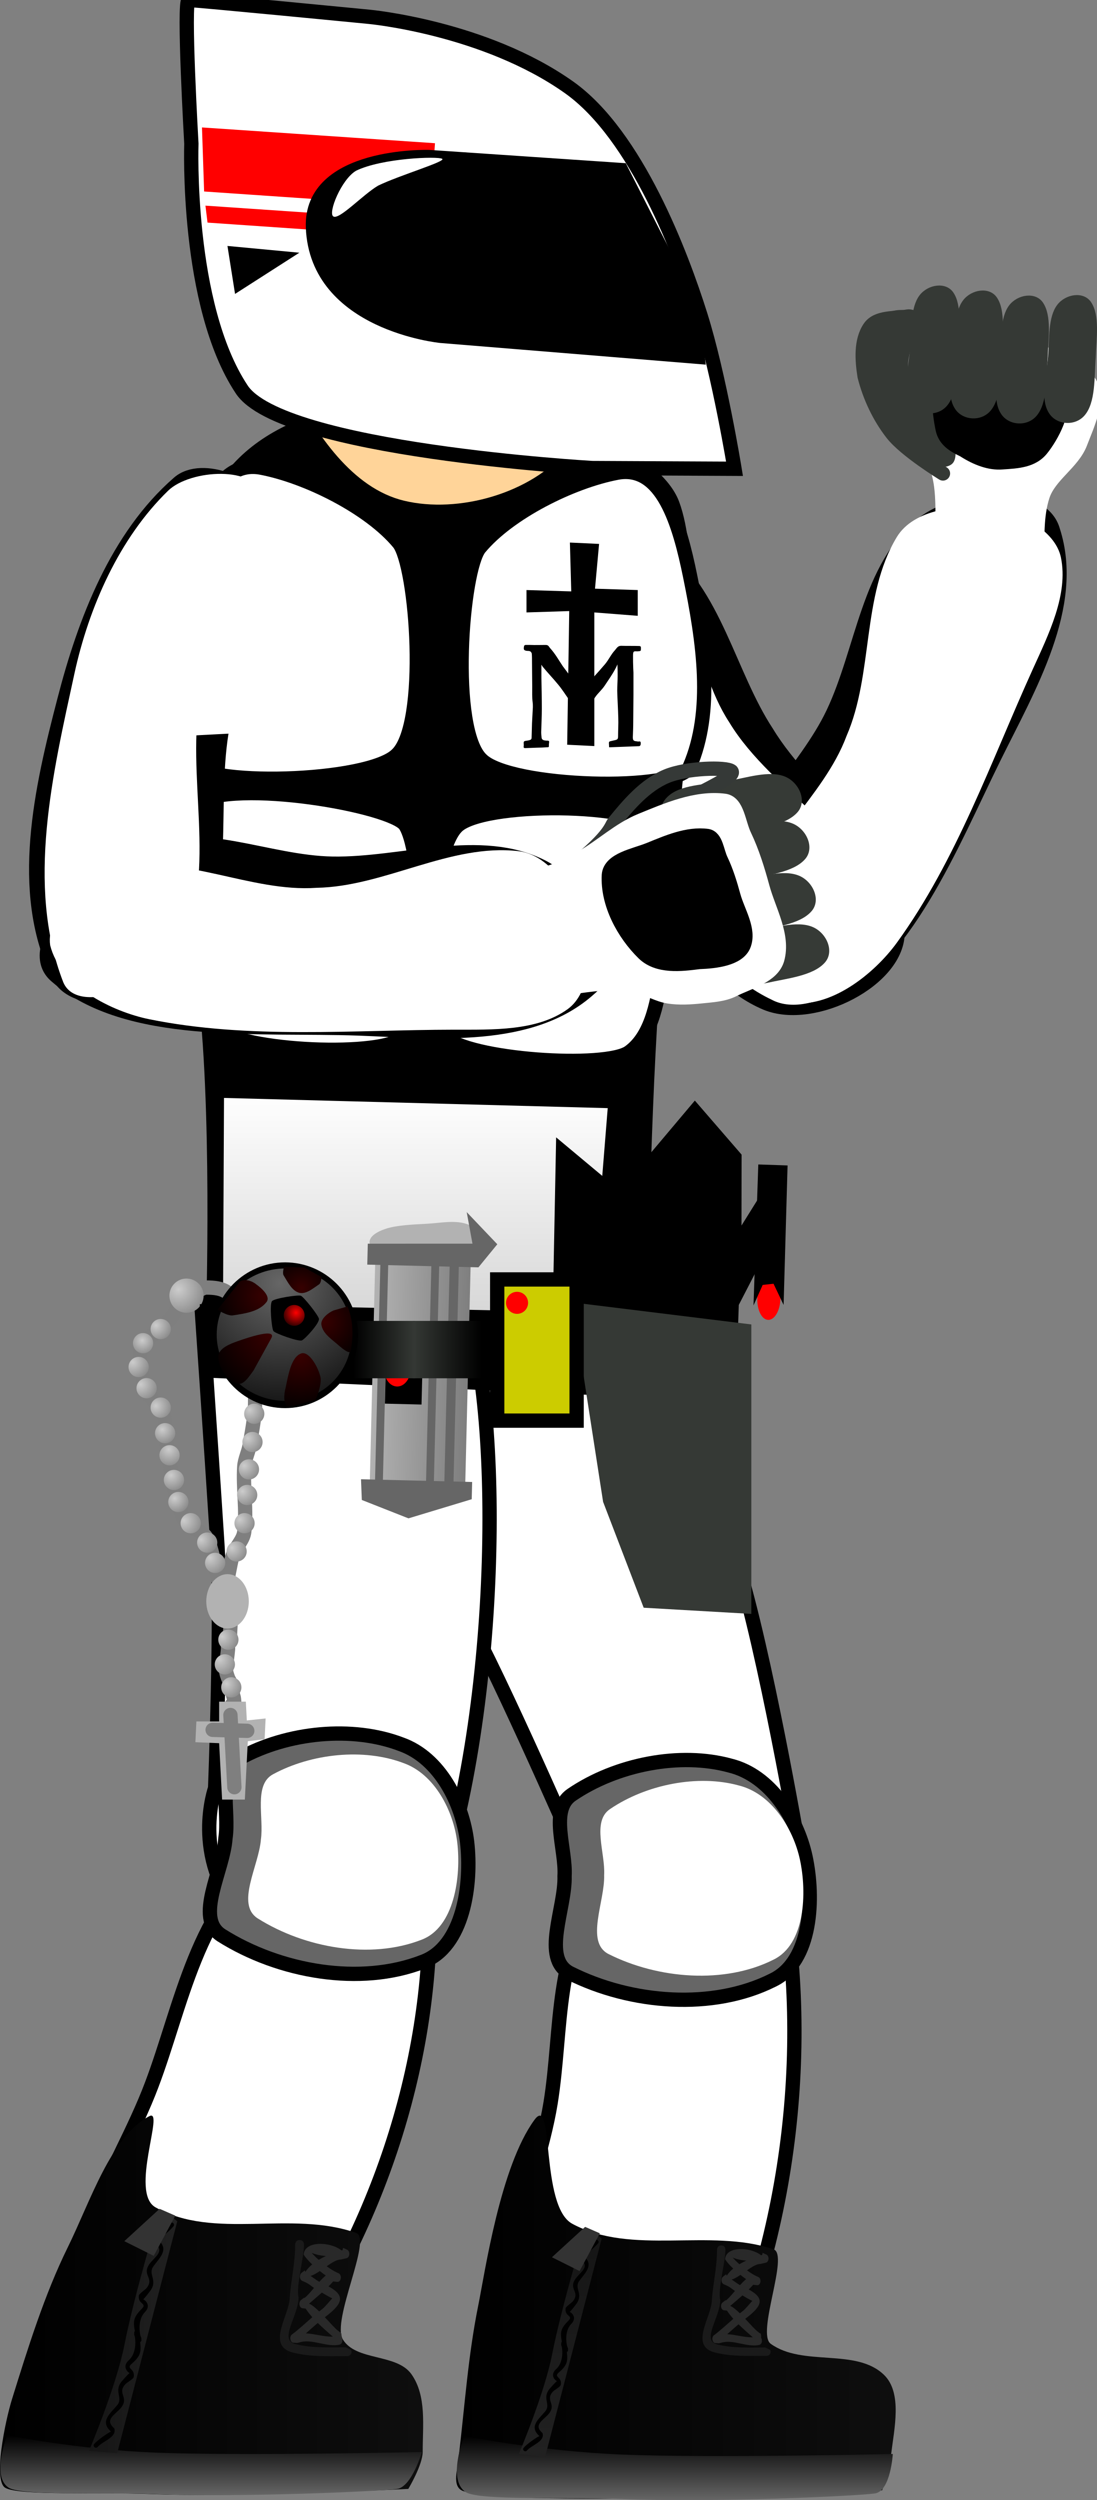<svg xmlns="http://www.w3.org/2000/svg" xmlns:xlink="http://www.w3.org/1999/xlink" version="1.1" width="191.859" height="437.235" viewBox="0,0,191.859,437.235"><rect x="0" y="0" width="191.859" height="437.235" fill="#808080" stroke="none"/><defs><linearGradient x1="250.349" y1="400.154" x2="327.226" y2="400.154" gradientUnits="userSpaceOnUse" id="color-1"><stop offset="0" stop-color="#000000"/><stop offset="1" stop-color="#0e0e0e"/></linearGradient><linearGradient x1="288.601" y1="422.692" x2="288.601" y2="433.912" gradientUnits="userSpaceOnUse" id="color-2"><stop offset="0" stop-color="#000000"/><stop offset="1" stop-color="#666666"/></linearGradient><linearGradient x1="268.558" y1="386.713" x2="268.558" y2="426.269" gradientUnits="userSpaceOnUse" id="color-3"><stop offset="0" stop-color="#151515"/><stop offset="1" stop-color="#212121"/></linearGradient><linearGradient x1="300.075" y1="389.993" x2="300.075" y2="406.86" gradientUnits="userSpaceOnUse" id="color-4"><stop offset="0" stop-color="#292929"/><stop offset="1" stop-color="#292929"/></linearGradient><linearGradient x1="170.576" y1="399.832" x2="244.585" y2="399.832" gradientUnits="userSpaceOnUse" id="color-5"><stop offset="0" stop-color="#000000"/><stop offset="1" stop-color="#0e0e0e"/></linearGradient><linearGradient x1="207.496" y1="422.563" x2="207.496" y2="433.041" gradientUnits="userSpaceOnUse" id="color-6"><stop offset="0" stop-color="#000000"/><stop offset="1" stop-color="#666666"/></linearGradient><linearGradient x1="186.145" y1="404.652" x2="201.578" y2="404.652" gradientUnits="userSpaceOnUse" id="color-7"><stop offset="0" stop-color="#151515"/><stop offset="1" stop-color="#212121"/></linearGradient><linearGradient x1="278.214" y1="187.404" x2="278.214" y2="237.407" gradientUnits="userSpaceOnUse" id="color-8"><stop offset="0" stop-color="#ffffff"/><stop offset="1" stop-color="#cccccc"/></linearGradient><radialGradient cx="197.851" cy="228.464" r="3.383" gradientUnits="userSpaceOnUse" id="color-9"><stop offset="0" stop-color="#cccccc"/><stop offset="1" stop-color="#7f7f7f"/></radialGradient><radialGradient cx="195.452" cy="231.1" r="2.923" gradientUnits="userSpaceOnUse" id="color-10"><stop offset="0" stop-color="#cccccc"/><stop offset="1" stop-color="#7f7f7f"/></radialGradient><radialGradient cx="193.806" cy="234.913" r="3.626" gradientUnits="userSpaceOnUse" id="color-11"><stop offset="0" stop-color="#cccccc"/><stop offset="1" stop-color="#7f7f7f"/></radialGradient><radialGradient cx="195.194" cy="238.783" r="3.626" gradientUnits="userSpaceOnUse" id="color-12"><stop offset="0" stop-color="#cccccc"/><stop offset="1" stop-color="#7f7f7f"/></radialGradient><radialGradient cx="197.831" cy="242.532" r="3.41" gradientUnits="userSpaceOnUse" id="color-13"><stop offset="0" stop-color="#cccccc"/><stop offset="1" stop-color="#7f7f7f"/></radialGradient><radialGradient cx="198.956" cy="246.675" r="3.14" gradientUnits="userSpaceOnUse" id="color-14"><stop offset="0" stop-color="#cccccc"/><stop offset="1" stop-color="#7f7f7f"/></radialGradient><radialGradient cx="200.082" cy="250.179" r="3.6" gradientUnits="userSpaceOnUse" id="color-15"><stop offset="0" stop-color="#cccccc"/><stop offset="1" stop-color="#7f7f7f"/></radialGradient><radialGradient cx="200.499" cy="254.667" r="3.383" gradientUnits="userSpaceOnUse" id="color-16"><stop offset="0" stop-color="#cccccc"/><stop offset="1" stop-color="#7f7f7f"/></radialGradient><radialGradient cx="201.104" cy="258.713" r="3.166" gradientUnits="userSpaceOnUse" id="color-17"><stop offset="0" stop-color="#cccccc"/><stop offset="1" stop-color="#7f7f7f"/></radialGradient><radialGradient cx="202.744" cy="262.583" r="3.842" gradientUnits="userSpaceOnUse" id="color-18"><stop offset="0" stop-color="#cccccc"/><stop offset="1" stop-color="#7f7f7f"/></radialGradient><radialGradient cx="205.73" cy="265.921" r="3.464" gradientUnits="userSpaceOnUse" id="color-19"><stop offset="0" stop-color="#cccccc"/><stop offset="1" stop-color="#7f7f7f"/></radialGradient><radialGradient cx="207.29" cy="269.111" r="3.816" gradientUnits="userSpaceOnUse" id="color-20"><stop offset="0" stop-color="#cccccc"/><stop offset="1" stop-color="#7f7f7f"/></radialGradient><radialGradient cx="201.789" cy="222.174" r="5.72" gradientUnits="userSpaceOnUse" id="color-21"><stop offset="0" stop-color="#cccccc"/><stop offset="1" stop-color="#7f7f7f"/></radialGradient><radialGradient cx="211.432" cy="224.606" r="3.383" gradientUnits="userSpaceOnUse" id="color-22"><stop offset="0" stop-color="#cccccc"/><stop offset="1" stop-color="#7f7f7f"/></radialGradient><radialGradient cx="213.284" cy="228.773" r="3.383" gradientUnits="userSpaceOnUse" id="color-23"><stop offset="0" stop-color="#cccccc"/><stop offset="1" stop-color="#7f7f7f"/></radialGradient><radialGradient cx="214.056" cy="233.403" r="3.383" gradientUnits="userSpaceOnUse" id="color-24"><stop offset="0" stop-color="#cccccc"/><stop offset="1" stop-color="#7f7f7f"/></radialGradient><radialGradient cx="214.056" cy="238.495" r="3.383" gradientUnits="userSpaceOnUse" id="color-25"><stop offset="0" stop-color="#cccccc"/><stop offset="1" stop-color="#7f7f7f"/></radialGradient><radialGradient cx="214.21" cy="243.28" r="3.383" gradientUnits="userSpaceOnUse" id="color-26"><stop offset="0" stop-color="#cccccc"/><stop offset="1" stop-color="#7f7f7f"/></radialGradient><radialGradient cx="213.901" cy="248.218" r="3.383" gradientUnits="userSpaceOnUse" id="color-27"><stop offset="0" stop-color="#cccccc"/><stop offset="1" stop-color="#7f7f7f"/></radialGradient><radialGradient cx="213.284" cy="253.002" r="3.383" gradientUnits="userSpaceOnUse" id="color-28"><stop offset="0" stop-color="#cccccc"/><stop offset="1" stop-color="#7f7f7f"/></radialGradient><radialGradient cx="212.975" cy="257.478" r="3.383" gradientUnits="userSpaceOnUse" id="color-29"><stop offset="0" stop-color="#cccccc"/><stop offset="1" stop-color="#7f7f7f"/></radialGradient><radialGradient cx="212.513" cy="262.417" r="3.383" gradientUnits="userSpaceOnUse" id="color-30"><stop offset="0" stop-color="#cccccc"/><stop offset="1" stop-color="#7f7f7f"/></radialGradient><radialGradient cx="211.123" cy="267.355" r="3.383" gradientUnits="userSpaceOnUse" id="color-31"><stop offset="0" stop-color="#cccccc"/><stop offset="1" stop-color="#7f7f7f"/></radialGradient><radialGradient cx="209.434" cy="282.897" r="3.464" gradientUnits="userSpaceOnUse" id="color-32"><stop offset="0" stop-color="#cccccc"/><stop offset="1" stop-color="#7f7f7f"/></radialGradient><radialGradient cx="208.988" cy="286.859" r="3.816" gradientUnits="userSpaceOnUse" id="color-33"><stop offset="0" stop-color="#cccccc"/><stop offset="1" stop-color="#7f7f7f"/></radialGradient><radialGradient cx="210.198" cy="291.122" r="3.383" gradientUnits="userSpaceOnUse" id="color-34"><stop offset="0" stop-color="#cccccc"/><stop offset="1" stop-color="#7f7f7f"/></radialGradient><linearGradient x1="294.955" y1="244.218" x2="293.841" y2="276.952" gradientUnits="userSpaceOnUse" id="color-35"><stop offset="0" stop-color="#ff0000"/><stop offset="1" stop-color="#ff0000" stop-opacity="0"/></linearGradient><linearGradient x1="289.197" y1="244.06" x2="294.955" y2="244.06" gradientUnits="userSpaceOnUse" id="color-36"><stop offset="0" stop-color="#ff0000"/><stop offset="1" stop-color="#ff0000" stop-opacity="0"/></linearGradient><linearGradient x1="252.922" y1="216.453" x2="236.228" y2="216.042" gradientUnits="userSpaceOnUse" id="color-37"><stop offset="0" stop-color="#7f7f7f"/><stop offset="1" stop-color="#b2b2b2"/></linearGradient><linearGradient x1="254.8" y1="227.684" x2="242.762" y2="227.684" gradientUnits="userSpaceOnUse" id="color-38"><stop offset="0" stop-color="#000000"/><stop offset="1" stop-color="#353935"/></linearGradient><linearGradient x1="232.394" y1="227.684" x2="243.197" y2="227.684" gradientUnits="userSpaceOnUse" id="color-39"><stop offset="0" stop-color="#000000"/><stop offset="1" stop-color="#353935"/></linearGradient><radialGradient cx="219.509" cy="221.04" r="27.092" gradientUnits="userSpaceOnUse" id="color-40"><stop offset="0" stop-color="#666666"/><stop offset="1" stop-color="#000000"/></radialGradient><radialGradient cx="217.909" cy="230.03" r="11.642" gradientUnits="userSpaceOnUse" id="color-41"><stop offset="0" stop-color="#370000"/><stop offset="1" stop-color="#000000"/></radialGradient><radialGradient cx="223.157" cy="233.819" r="9.93" gradientUnits="userSpaceOnUse" id="color-42"><stop offset="0" stop-color="#370000"/><stop offset="1" stop-color="#000000"/></radialGradient><radialGradient cx="216.778" cy="223.31" r="9.188" gradientUnits="userSpaceOnUse" id="color-43"><stop offset="0" stop-color="#370000"/><stop offset="1" stop-color="#000000"/></radialGradient><radialGradient cx="227.268" cy="227.769" r="8.08" gradientUnits="userSpaceOnUse" id="color-44"><stop offset="0" stop-color="#370000"/><stop offset="1" stop-color="#000000"/></radialGradient><radialGradient cx="223.276" cy="221.951" r="6.081" gradientUnits="userSpaceOnUse" id="color-45"><stop offset="0" stop-color="#370000"/><stop offset="1" stop-color="#000000"/></radialGradient><radialGradient cx="222.343" cy="226.26" r="2.966" gradientUnits="userSpaceOnUse" id="color-46"><stop offset="0" stop-color="#ff0000"/><stop offset="1" stop-color="#000000"/></radialGradient><linearGradient x1="79.774" y1="403.477" x2="156.65" y2="403.477" gradientUnits="userSpaceOnUse" id="color-1-,0,0,1,-170.57559,3.32289"><stop offset="0" stop-color="#000000"/><stop offset="1" stop-color="#0e0e0e"/></linearGradient><linearGradient x1="118.026" y1="426.015" x2="118.026" y2="437.235" gradientUnits="userSpaceOnUse" id="color-2-,0,0,1,-170.57559,3.32289"><stop offset="0" stop-color="#000000"/><stop offset="1" stop-color="#666666"/></linearGradient><linearGradient x1="97.983" y1="390.036" x2="97.983" y2="429.592" gradientUnits="userSpaceOnUse" id="color-3-,0,0,1,-170.57559,3.32289"><stop offset="0" stop-color="#151515"/><stop offset="1" stop-color="#212121"/></linearGradient><linearGradient x1="129.5" y1="393.316" x2="129.5" y2="410.183" gradientUnits="userSpaceOnUse" id="color-4-,0,0,1,-170.57559,3.32289"><stop offset="0" stop-color="#292929"/><stop offset="1" stop-color="#292929"/></linearGradient><linearGradient x1="0" y1="403.155" x2="74.01" y2="403.155" gradientUnits="userSpaceOnUse" id="color-5-,0,0,1,-170.57559,3.32289"><stop offset="0" stop-color="#000000"/><stop offset="1" stop-color="#0e0e0e"/></linearGradient><linearGradient x1="36.921" y1="425.886" x2="36.921" y2="436.364" gradientUnits="userSpaceOnUse" id="color-6-,0,0,1,-170.57559,3.32289"><stop offset="0" stop-color="#000000"/><stop offset="1" stop-color="#666666"/></linearGradient><linearGradient x1="15.569" y1="407.975" x2="31.002" y2="407.975" gradientUnits="userSpaceOnUse" id="color-7-,0,0,1,-170.57559,3.32289"><stop offset="0" stop-color="#151515"/><stop offset="1" stop-color="#212121"/></linearGradient><linearGradient x1="107.638" y1="190.727" x2="107.638" y2="240.729" gradientUnits="userSpaceOnUse" id="color-8-,0,0,1,-170.57559,3.32289"><stop offset="0" stop-color="#ffffff"/><stop offset="1" stop-color="#cccccc"/></linearGradient><radialGradient cx="27.276" cy="231.787" r="3.383" gradientUnits="userSpaceOnUse" id="color-9-,0,0,1,-170.57559,3.32289"><stop offset="0" stop-color="#cccccc"/><stop offset="1" stop-color="#7f7f7f"/></radialGradient><radialGradient cx="24.876" cy="234.423" r="2.923" gradientUnits="userSpaceOnUse" id="color-10-,0,0,1,-170.57559,3.32289"><stop offset="0" stop-color="#cccccc"/><stop offset="1" stop-color="#7f7f7f"/></radialGradient><radialGradient cx="23.23" cy="238.236" r="3.626" gradientUnits="userSpaceOnUse" id="color-11-,0,0,1,-170.57559,3.32289"><stop offset="0" stop-color="#cccccc"/><stop offset="1" stop-color="#7f7f7f"/></radialGradient><radialGradient cx="24.619" cy="242.106" r="3.626" gradientUnits="userSpaceOnUse" id="color-12-,0,0,1,-170.57559,3.32289"><stop offset="0" stop-color="#cccccc"/><stop offset="1" stop-color="#7f7f7f"/></radialGradient><radialGradient cx="27.255" cy="245.855" r="3.41" gradientUnits="userSpaceOnUse" id="color-13-,0,0,1,-170.57559,3.32289"><stop offset="0" stop-color="#cccccc"/><stop offset="1" stop-color="#7f7f7f"/></radialGradient><radialGradient cx="28.38" cy="249.998" r="3.14" gradientUnits="userSpaceOnUse" id="color-14-,0,0,1,-170.57559,3.32289"><stop offset="0" stop-color="#cccccc"/><stop offset="1" stop-color="#7f7f7f"/></radialGradient><radialGradient cx="29.506" cy="253.502" r="3.6" gradientUnits="userSpaceOnUse" id="color-15-,0,0,1,-170.57559,3.32289"><stop offset="0" stop-color="#cccccc"/><stop offset="1" stop-color="#7f7f7f"/></radialGradient><radialGradient cx="29.924" cy="257.99" r="3.383" gradientUnits="userSpaceOnUse" id="color-16-,0,0,1,-170.57559,3.32289"><stop offset="0" stop-color="#cccccc"/><stop offset="1" stop-color="#7f7f7f"/></radialGradient><radialGradient cx="30.529" cy="262.036" r="3.166" gradientUnits="userSpaceOnUse" id="color-17-,0,0,1,-170.57559,3.32289"><stop offset="0" stop-color="#cccccc"/><stop offset="1" stop-color="#7f7f7f"/></radialGradient><radialGradient cx="32.169" cy="265.906" r="3.842" gradientUnits="userSpaceOnUse" id="color-18-,0,0,1,-170.57559,3.32289"><stop offset="0" stop-color="#cccccc"/><stop offset="1" stop-color="#7f7f7f"/></radialGradient><radialGradient cx="35.154" cy="269.244" r="3.464" gradientUnits="userSpaceOnUse" id="color-19-,0,0,1,-170.57559,3.32289"><stop offset="0" stop-color="#cccccc"/><stop offset="1" stop-color="#7f7f7f"/></radialGradient><radialGradient cx="36.715" cy="272.434" r="3.816" gradientUnits="userSpaceOnUse" id="color-20-,0,0,1,-170.57559,3.32289"><stop offset="0" stop-color="#cccccc"/><stop offset="1" stop-color="#7f7f7f"/></radialGradient><radialGradient cx="31.214" cy="225.497" r="5.72" gradientUnits="userSpaceOnUse" id="color-21-,0,0,1,-170.57559,3.32289"><stop offset="0" stop-color="#cccccc"/><stop offset="1" stop-color="#7f7f7f"/></radialGradient><radialGradient cx="40.857" cy="227.929" r="3.383" gradientUnits="userSpaceOnUse" id="color-22-,0,0,1,-170.57559,3.32289"><stop offset="0" stop-color="#cccccc"/><stop offset="1" stop-color="#7f7f7f"/></radialGradient><radialGradient cx="42.709" cy="232.096" r="3.383" gradientUnits="userSpaceOnUse" id="color-23-,0,0,1,-170.57559,3.32289"><stop offset="0" stop-color="#cccccc"/><stop offset="1" stop-color="#7f7f7f"/></radialGradient><radialGradient cx="43.48" cy="236.726" r="3.383" gradientUnits="userSpaceOnUse" id="color-24-,0,0,1,-170.57559,3.32289"><stop offset="0" stop-color="#cccccc"/><stop offset="1" stop-color="#7f7f7f"/></radialGradient><radialGradient cx="43.48" cy="241.818" r="3.383" gradientUnits="userSpaceOnUse" id="color-25-,0,0,1,-170.57559,3.32289"><stop offset="0" stop-color="#cccccc"/><stop offset="1" stop-color="#7f7f7f"/></radialGradient><radialGradient cx="43.634" cy="246.603" r="3.383" gradientUnits="userSpaceOnUse" id="color-26-,0,0,1,-170.57559,3.32289"><stop offset="0" stop-color="#cccccc"/><stop offset="1" stop-color="#7f7f7f"/></radialGradient><radialGradient cx="43.326" cy="251.541" r="3.383" gradientUnits="userSpaceOnUse" id="color-27-,0,0,1,-170.57559,3.32289"><stop offset="0" stop-color="#cccccc"/><stop offset="1" stop-color="#7f7f7f"/></radialGradient><radialGradient cx="42.709" cy="256.325" r="3.383" gradientUnits="userSpaceOnUse" id="color-28-,0,0,1,-170.57559,3.32289"><stop offset="0" stop-color="#cccccc"/><stop offset="1" stop-color="#7f7f7f"/></radialGradient><radialGradient cx="42.4" cy="260.801" r="3.383" gradientUnits="userSpaceOnUse" id="color-29-,0,0,1,-170.57559,3.32289"><stop offset="0" stop-color="#cccccc"/><stop offset="1" stop-color="#7f7f7f"/></radialGradient><radialGradient cx="41.937" cy="265.739" r="3.383" gradientUnits="userSpaceOnUse" id="color-30-,0,0,1,-170.57559,3.32289"><stop offset="0" stop-color="#cccccc"/><stop offset="1" stop-color="#7f7f7f"/></radialGradient><radialGradient cx="40.548" cy="270.678" r="3.383" gradientUnits="userSpaceOnUse" id="color-31-,0,0,1,-170.57559,3.32289"><stop offset="0" stop-color="#cccccc"/><stop offset="1" stop-color="#7f7f7f"/></radialGradient><radialGradient cx="38.858" cy="286.22" r="3.464" gradientUnits="userSpaceOnUse" id="color-32-,0,0,1,-170.57559,3.32289"><stop offset="0" stop-color="#cccccc"/><stop offset="1" stop-color="#7f7f7f"/></radialGradient><radialGradient cx="38.412" cy="290.182" r="3.816" gradientUnits="userSpaceOnUse" id="color-33-,0,0,1,-170.57559,3.32289"><stop offset="0" stop-color="#cccccc"/><stop offset="1" stop-color="#7f7f7f"/></radialGradient><radialGradient cx="39.622" cy="294.445" r="3.383" gradientUnits="userSpaceOnUse" id="color-34-,0,0,1,-170.57559,3.32289"><stop offset="0" stop-color="#cccccc"/><stop offset="1" stop-color="#7f7f7f"/></radialGradient><linearGradient x1="124.38" y1="247.541" x2="123.265" y2="280.275" gradientUnits="userSpaceOnUse" id="color-35-,0,0,1,-170.57559,3.32289"><stop offset="0" stop-color="#ff0000"/><stop offset="1" stop-color="#ff0000" stop-opacity="0"/></linearGradient><linearGradient x1="118.621" y1="247.382" x2="124.38" y2="247.382" gradientUnits="userSpaceOnUse" id="color-36-,0,0,1,-170.57559,3.32289"><stop offset="0" stop-color="#ff0000"/><stop offset="1" stop-color="#ff0000" stop-opacity="0"/></linearGradient><linearGradient x1="82.346" y1="219.775" x2="65.652" y2="219.365" gradientUnits="userSpaceOnUse" id="color-37-,0,0,1,-170.57559,3.32289"><stop offset="0" stop-color="#7f7f7f"/><stop offset="1" stop-color="#b2b2b2"/></linearGradient><linearGradient x1="84.224" y1="231.006" x2="72.186" y2="231.006" gradientUnits="userSpaceOnUse" id="color-38-,0,0,1,-170.57559,3.32289"><stop offset="0" stop-color="#000000"/><stop offset="1" stop-color="#353935"/></linearGradient><linearGradient x1="61.819" y1="231.006" x2="72.621" y2="231.006" gradientUnits="userSpaceOnUse" id="color-39-,0,0,1,-170.57559,3.32289"><stop offset="0" stop-color="#000000"/><stop offset="1" stop-color="#353935"/></linearGradient><radialGradient cx="48.933" cy="224.363" r="27.092" gradientUnits="userSpaceOnUse" id="color-40-,0,0,1,-170.57559,3.32289"><stop offset="0" stop-color="#666666"/><stop offset="1" stop-color="#000000"/></radialGradient><radialGradient cx="47.334" cy="233.352" r="11.642" gradientUnits="userSpaceOnUse" id="color-41-,0,0,1,-170.57559,3.32289"><stop offset="0" stop-color="#370000"/><stop offset="1" stop-color="#000000"/></radialGradient><radialGradient cx="52.582" cy="237.142" r="9.93" gradientUnits="userSpaceOnUse" id="color-42-,0,0,1,-170.57559,3.32289"><stop offset="0" stop-color="#370000"/><stop offset="1" stop-color="#000000"/></radialGradient><radialGradient cx="46.202" cy="226.633" r="9.188" gradientUnits="userSpaceOnUse" id="color-43-,0,0,1,-170.57559,3.32289"><stop offset="0" stop-color="#370000"/><stop offset="1" stop-color="#000000"/></radialGradient><radialGradient cx="56.692" cy="231.092" r="8.08" gradientUnits="userSpaceOnUse" id="color-44-,0,0,1,-170.57559,3.32289"><stop offset="0" stop-color="#370000"/><stop offset="1" stop-color="#000000"/></radialGradient><radialGradient cx="52.701" cy="225.274" r="6.081" gradientUnits="userSpaceOnUse" id="color-45-,0,0,1,-170.57559,3.32289"><stop offset="0" stop-color="#370000"/><stop offset="1" stop-color="#000000"/></radialGradient><radialGradient cx="51.767" cy="229.583" r="2.966" gradientUnits="userSpaceOnUse" id="color-46-,0,0,1,-170.57559,3.32289"><stop offset="0" stop-color="#ff0000"/><stop offset="1" stop-color="#000000"/></radialGradient></defs><g><g data-paper-data="{&quot;isPaintingLayer&quot;:true}" fill-rule="nonzero" stroke-linejoin="miter" stroke-miterlimit="10" stroke-dasharray="" stroke-dashoffset="0" style="mix-blend-mode: normal"><g><path d="M 105.467 331.098 C 112.561 323.354 133.659 315.46 135.813 325.349 C 142.443 355.971 138.372 390.586 125.006 418.827 C 120.282 428.828 97.138 425.736 91.912 415.972 C 83.907 400.331 93.694 383.698 96.291 367.803 C 98.353 355.124 96.939 340.129 105.467 331.098 Z " data-paper-data="{&quot;origPos&quot;:null,&quot;origRot&quot;:0}" fill="#ffffff" stroke="#000000" stroke-linecap="round" stroke-width="2.5"/><path d="M 66.522 241.936 L 107.01 236.073 C 107.01 236.073 122.327 252.173 128.868 273.079 C 133.818 288.897 139.603 322.591 139.603 322.591 L 100.233 322.622 C 100.233 322.622 84.998 287.804 80.571 281.207 C 67.289 261.416 66.522 241.936 66.522 241.936 Z " data-paper-data="{&quot;origRot&quot;:0}" fill="#ffffff" stroke="#000000" stroke-linecap="round" stroke-width="2.5"/><g data-paper-data="{&quot;origPos&quot;:null}"><path d="M 81.083 435.672 C 78.802 434.922 80.177 431.521 80.257 429.392 C 81.291 420.593 81.884 411.907 83.626 403.28 C 84.809 397.43 87.483 378.893 93.478 370.723 C 96.961 365.976 94.417 385.838 100.089 388.902 C 110.474 394.534 124.207 389.59 135.29 393.364 C 138.06 394.306 132.246 408.05 134.794 409.891 C 140.43 413.953 149.727 410.562 154.626 415.344 C 157.855 418.498 156.39 424.748 155.828 429.392 C 155.507 432.033 154.28 435.522 154.28 435.522 C 154.28 435.522 90.186 438.657 81.083 435.672 Z " data-paper-data="{&quot;origPos&quot;:null}" fill="url(#color-1-,0,0,1,-170.57559,3.32289)" stroke-linecap="round" stroke-width="2.5" stroke="none"/><path d="M 81.461 435.833 C 78.135 433.713 81.178 426.015 81.178 426.015 C 81.178 426.015 94.397 428.678 108.831 429.262 C 124.709 429.905 156.146 429.159 156.146 429.159 C 156.146 429.159 155.783 435.632 153.025 436.063 C 150.268 436.493 124.825 437.727 108.476 437.022 C 99.558 436.638 83.89 437.38 81.461 435.833 Z " data-paper-data="{&quot;origPos&quot;:null}" fill="url(#color-2-,0,0,1,-170.57559,3.32289)" stroke-linecap="round" stroke-width="2.5" stroke="none"/><g data-paper-data="{&quot;origPos&quot;:null}" stroke-linecap="butt"><g data-paper-data="{&quot;origPos&quot;:null}"><path d="M 90.735 429.178 C 90.735 429.178 95.193 418.698 96.563 411.735 C 98.228 403.268 102.262 390.04 102.262 390.04 C 102.262 390.04 102.806 389.992 103.375 390.226 C 104.18 390.557 105.23 391.489 105.23 391.489 L 95.359 429.592 Z " data-paper-data="{&quot;origPos&quot;:null}" fill="url(#color-3-,0,0,1,-170.57559,3.32289)" stroke-width="2.5" stroke="none"/><path d="M 98.648 409.469 C 98.942 409.575 98.903 409.837 98.882 409.922 C 98.951 410.14 99.016 410.35 99.045 410.579 C 99.326 412.781 99.411 413.447 97.762 414.878 C 96.705 415.772 98.383 415.635 98.066 417.106 C 98.001 417.409 96.914 418 96.681 418.269 C 95.278 419.842 97.458 420.426 95.901 422.223 C 94.923 423.32 93.244 424.088 94.884 425.509 C 95.322 427.001 93.019 427.56 92.155 428.557 C 92.155 428.557 91.91 428.84 91.626 428.594 C 91.343 428.349 91.589 428.066 91.589 428.066 C 92.161 427.404 94.047 426.085 94.353 426.041 C 92.449 424.352 94.243 423.055 95.334 421.732 C 96.409 420.492 94.75 419.433 96.114 417.779 C 96.401 417.448 97.026 416.72 97.391 416.43 C 96.945 416.165 96.202 415.28 97.271 414.312 C 98.222 413.486 98.461 411.924 98.301 410.674 C 98.275 410.465 98.217 410.303 98.152 410.103 L 98.168 409.695 C 98.168 409.695 98.295 409.343 98.648 409.469 Z " data-paper-data="{&quot;origPos&quot;:null,&quot;origRot&quot;:0}" fill="#000000" stroke-width="2.5" stroke="none"/><path d="M 98.881 411.339 C 98.581 411.255 98.601 410.991 98.616 410.904 C 98.531 410.692 98.453 410.487 98.407 410.261 C 97.972 408.084 97.84 407.426 99.384 405.882 C 100.376 404.916 98.712 405.17 98.925 403.681 C 98.969 403.374 100.011 402.708 100.224 402.423 C 101.513 400.756 99.297 400.326 100.724 398.424 C 101.623 397.261 103.243 396.377 101.507 395.075 C 100.965 393.617 103.223 392.898 104.015 391.843 C 104.015 391.843 104.24 391.543 104.54 391.768 C 104.84 391.993 104.615 392.293 104.615 392.293 C 104.09 392.992 102.302 394.441 101.999 394.507 C 104.018 396.058 102.32 397.477 101.324 398.874 C 100.34 400.187 102.069 401.126 100.824 402.873 C 100.562 403.223 99.989 403.993 99.645 404.308 C 100.109 404.54 100.913 405.372 99.915 406.412 C 99.023 407.303 98.895 408.878 99.142 410.114 C 99.184 410.32 99.253 410.477 99.331 410.673 L 99.344 411.08 C 99.344 411.08 99.242 411.441 98.881 411.339 Z " data-paper-data="{&quot;origPos&quot;:null,&quot;index&quot;:null}" fill="#000000" stroke-width="2.5" stroke="none"/></g><path d="M 96.533 394.756 L 102.331 389.441 L 104.908 390.568 L 101.365 397.172 Z " data-paper-data="{&quot;origPos&quot;:null}" fill="#333333" stroke-width="2.5" stroke="none"/></g><g data-paper-data="{&quot;origPos&quot;:null}" stroke-linecap="butt"><path d="M 133.124 408.64 C 133.126 408.712 133.12 408.777 133.106 408.834 C 133.171 408.925 133.222 409.054 133.246 409.237 C 133.337 409.961 132.799 410.084 132.799 410.084 C 130.637 410.578 128.169 409.029 126.08 409.73 C 125.966 409.756 125.853 409.782 125.739 409.808 L 125.171 409.769 C 125.057 409.784 124.918 409.759 124.797 409.612 C 124.712 409.529 124.637 409.402 124.61 409.208 C 124.567 409.018 124.59 408.859 124.637 408.733 C 124.696 408.524 124.812 408.416 124.921 408.359 C 126.084 407.476 127.141 406.485 128.251 405.521 C 127.843 405.061 127.465 404.582 127.138 404.083 L 126.61 404.029 C 126.309 403.997 126.084 403.644 126.107 403.24 C 126.122 402.982 126.234 402.765 126.392 402.651 L 126.913 402.257 L 126.941 402.325 C 127.344 402.048 127.915 401.378 128.536 400.652 C 128.103 400.336 127.676 399.993 127.226 399.763 L 127.226 399.765 L 126.58 399.475 C 126.341 399.376 126.177 399.066 126.197 398.718 C 126.212 398.459 126.324 398.243 126.482 398.128 L 127.002 397.735 L 127.106 397.983 C 127.398 397.522 127.787 397.108 128.232 396.738 C 127.64 396.173 127.13 395.603 126.816 395.111 C 126.952 392.768 131.235 392.922 133.111 394.406 L 133.287 394.365 L 133.381 393.987 L 134.027 394.276 C 134.265 394.375 134.43 394.686 134.41 395.034 C 134.39 395.383 134.192 395.656 133.946 395.704 C 133.796 395.739 133.516 395.803 133.274 395.858 C 133.138 395.889 133.014 395.917 132.933 395.936 C 132.34 395.916 131.506 396.446 130.645 397.046 C 131.265 397.498 131.858 397.867 132.306 398.068 L 132.623 398.21 C 132.861 398.309 133.026 398.619 133.006 398.968 C 132.983 399.372 132.72 399.675 132.42 399.644 L 131.75 399.575 L 131.752 399.54 C 131.512 399.818 131.24 400.104 130.95 400.393 C 133.692 401.879 133.451 403.174 130.455 405.435 C 130.416 405.465 130.376 405.495 130.336 405.526 C 131.219 406.464 132.055 407.411 132.537 407.777 L 132.859 408.037 C 132.859 408.037 133.104 407.906 133.124 408.64 Z M 129.162 406.479 C 128.493 407.048 127.843 407.637 127.187 408.211 C 128.672 408.285 130.183 408.798 131.66 408.754 C 130.876 408.058 129.994 407.301 129.162 406.479 Z M 131.576 402.385 C 130.994 402.127 130.306 401.693 129.844 401.429 C 129.092 402.102 128.323 402.744 127.71 403.273 C 128.163 403.44 128.763 403.944 129.397 404.562 C 129.569 404.424 129.744 404.288 129.921 404.154 C 130.372 403.814 131.021 402.974 131.576 402.385 Z M 130.52 395.341 C 129.595 395.275 128.692 395.067 128.142 394.807 C 128.471 395.187 128.878 395.588 129.316 395.976 C 129.71 395.739 130.118 395.528 130.52 395.341 Z M 130.49 398.585 C 130.168 398.36 129.833 398.109 129.501 397.843 C 128.939 398.221 128.405 398.537 127.964 398.649 C 128.451 398.975 128.926 399.347 129.422 399.634 C 129.787 399.231 130.151 398.861 130.49 398.585 Z " data-paper-data="{&quot;origPos&quot;:null,&quot;origRot&quot;:0}" fill="url(#color-4-,0,0,1,-170.57559,3.32289)" stroke-width="2.5" stroke="none"/><path d="M 134.343 411.939 C 134.117 412.039 133.934 412.03 133.79 411.973 L 133.819 412.002 C 130.829 412.002 127.967 412.143 125.056 411.416 C 120.462 410.267 124.5 405.138 124.5 402.231 C 124.715 399.266 125.404 396.526 125.404 393.42 C 125.404 393.42 125.404 392.686 126.138 392.686 C 126.872 392.686 126.872 393.42 126.872 393.42 C 126.872 395.569 125.491 400.602 125.968 402.231 C 125.968 405.243 122.622 409.293 125.412 409.991 C 128.202 410.688 130.947 410.534 133.819 410.534 L 134.716 410.971 C 134.716 410.971 135.014 411.642 134.343 411.939 Z " data-paper-data="{&quot;origPos&quot;:null}" fill="#1a1a1a" stroke-width="2.5" stroke="none"/></g></g><g data-paper-data="{&quot;origPos&quot;:null}" stroke-linecap="round"><path d="M 140.87 324.685 C 142.435 331.895 142.012 343 135.16 346.291 C 124.693 351.56 110.412 350.467 99.664 345.056 C 94.633 342.457 98.917 333.741 98.738 328.08 C 99.019 323.336 96.053 316.558 99.973 313.882 C 107.797 308.542 118.949 306.353 127.752 308.789 C 134.728 310.523 139.419 318.014 140.87 324.685 Z " data-paper-data="{&quot;origPos&quot;:null}" fill="#666666" stroke="#000000" stroke-width="2.5"/><path d="M 139.893 325.17 C 141.165 331.029 140.821 340.052 135.254 342.725 C 126.75 347.005 115.146 346.118 106.414 341.722 C 102.327 339.61 105.808 332.528 105.662 327.929 C 105.89 324.075 103.48 318.568 106.665 316.393 C 113.022 312.055 122.083 310.277 129.235 312.255 C 134.903 313.665 138.715 319.751 139.893 325.17 Z " data-paper-data="{&quot;origPos&quot;:null}" fill="#ffffff" stroke="none" stroke-width="2.5"/></g></g><g><path d="M 47.346 324.53 C 55.202 319.339 74.907 322.78 75.126 332.71 C 75.74 361.381 65.437 391.67 48.118 414.504 C 41.291 423.499 17.546 422.415 13.394 412.189 C 7.508 397.627 20.722 380.018 26.512 364.656 C 31.698 351.004 34.568 332.898 47.346 324.53 Z " data-paper-data="{&quot;origPos&quot;:null}" fill="#ffffff" stroke="#000000" stroke-linecap="round" stroke-width="2.5"/><path d="M 35.227 228.222 C 35.227 228.222 73.557 207.88 80.899 226.987 C 88.241 246.094 87.438 300.77 75.591 333.266 C 71.799 343.66 49.673 343.433 42.265 335.137 C 33.337 324.641 37.624 312.733 37.624 312.733 C 37.624 312.733 38.819 281.869 37.993 269.651 C 36.77 250.625 35.227 228.222 35.227 228.222 Z " data-paper-data="{&quot;origRot&quot;:0}" fill="#ffffff" stroke="#000000" stroke-linecap="round" stroke-width="2.5"/><g data-paper-data="{&quot;origPos&quot;:null}"><path d="M 0.888 435.054 C -1.187 433.731 0.858 423.558 2.119 419.51 C 4.866 410.682 7.773 401.301 11.835 393.053 C 15.864 384.872 19.357 373.671 26.115 370.085 C 28.887 368.613 22.612 383.441 27.19 386.023 C 37.454 391.807 50.853 386.471 62.289 390.5 C 65.147 391.506 57.948 405.761 59.961 409.124 C 62.274 412.949 69.373 411.556 71.959 415.212 C 74.648 419.016 73.914 424.263 73.928 428.822 C 73.907 431.115 71.412 435.269 71.412 435.269 C 71.412 435.269 41.383 436.823 26.115 436.164 C 17.788 435.806 3.156 436.5 0.888 435.054 Z " data-paper-data="{&quot;origPos&quot;:null}" fill="url(#color-5-,0,0,1,-170.57559,3.32289)" stroke-linecap="round" stroke-width="2.5" stroke="none"/><path d="M 1.513 435.054 C -1.593 433.075 1.248 425.885 1.248 425.885 C 1.248 425.885 13.592 428.372 27.071 428.918 C 41.899 429.518 73.781 428.822 73.781 428.822 C 73.781 428.822 72.04 434.867 69.464 435.269 C 66.889 435.671 42.008 436.823 26.74 436.164 C 18.413 435.806 3.781 436.5 1.513 435.054 Z " data-paper-data="{&quot;origPos&quot;:null}" fill="url(#color-6-,0,0,1,-170.57559,3.32289)" stroke-linecap="round" stroke-width="2.5" stroke="none"/><g data-paper-data="{&quot;origPos&quot;:null}" stroke-linecap="butt"><g data-paper-data="{&quot;origPos&quot;:null}"><path d="M 15.569 428.591 C 15.569 428.591 20.316 417.433 21.774 410.02 C 23.547 401.006 27.842 386.922 27.842 386.922 C 27.842 386.922 28.421 386.871 29.027 387.12 C 29.884 387.473 31.002 388.465 31.002 388.465 L 20.493 429.032 Z " data-paper-data="{&quot;origPos&quot;:null}" fill="url(#color-7-,0,0,1,-170.57559,3.32289)" stroke-width="2.5" stroke="none"/><path d="M 23.994 407.608 C 24.306 407.721 24.265 407.999 24.243 408.09 C 24.317 408.322 24.386 408.545 24.417 408.789 C 24.716 411.133 24.806 411.843 23.051 413.367 C 21.925 414.318 23.712 414.173 23.374 415.738 C 23.305 416.061 22.148 416.69 21.9 416.977 C 20.406 418.651 22.727 419.273 21.069 421.187 C 20.028 422.354 18.241 423.172 19.987 424.685 C 20.453 426.273 18.001 426.868 17.081 427.93 C 17.081 427.93 16.82 428.231 16.518 427.97 C 16.217 427.709 16.478 427.407 16.478 427.407 C 17.088 426.703 19.095 425.298 19.422 425.251 C 17.394 423.453 19.304 422.073 20.466 420.664 C 21.61 419.344 19.843 418.216 21.296 416.454 C 21.601 416.103 22.268 415.327 22.656 415.019 C 22.181 414.737 21.389 413.794 22.527 412.764 C 23.541 411.884 23.795 410.222 23.625 408.89 C 23.596 408.668 23.535 408.496 23.466 408.283 L 23.483 407.849 C 23.483 407.849 23.618 407.473 23.994 407.608 Z " data-paper-data="{&quot;origPos&quot;:null,&quot;origRot&quot;:0}" fill="#000000" stroke-width="2.5" stroke="none"/><path d="M 24.242 409.599 C 23.923 409.509 23.944 409.228 23.96 409.136 C 23.87 408.91 23.786 408.692 23.738 408.451 C 23.274 406.134 23.134 405.432 24.778 403.788 C 25.834 402.76 24.062 403.031 24.288 401.445 C 24.335 401.119 25.445 400.409 25.672 400.106 C 27.044 398.331 24.685 397.874 26.204 395.849 C 27.161 394.611 28.886 393.669 27.038 392.283 C 26.461 390.731 28.865 389.965 29.708 388.842 C 29.708 388.842 29.947 388.522 30.267 388.762 C 30.586 389.001 30.346 389.321 30.346 389.321 C 29.788 390.066 27.884 391.608 27.562 391.678 C 29.711 393.329 27.903 394.84 26.843 396.327 C 25.795 397.725 27.636 398.726 26.311 400.585 C 26.031 400.957 25.421 401.778 25.055 402.113 C 25.549 402.36 26.405 403.245 25.342 404.353 C 24.393 405.302 24.257 406.978 24.52 408.294 C 24.564 408.514 24.638 408.681 24.721 408.889 L 24.735 409.323 C 24.735 409.323 24.627 409.707 24.242 409.599 Z " data-paper-data="{&quot;origPos&quot;:null,&quot;index&quot;:null}" fill="#000000" stroke-width="2.5" stroke="none"/></g><path d="M 21.742 391.943 L 27.915 386.285 L 30.659 387.485 L 26.887 394.515 Z " data-paper-data="{&quot;origPos&quot;:null}" fill="#333333" stroke-width="2.5" stroke="none"/></g><g data-paper-data="{&quot;origPos&quot;:null}" stroke-linecap="butt"><path d="M 59.74 408.517 C 59.742 408.593 59.735 408.661 59.721 408.721 C 59.789 408.816 59.843 408.952 59.868 409.144 C 59.964 409.905 59.398 410.034 59.398 410.034 C 57.126 410.554 54.532 408.926 52.337 409.662 C 52.218 409.69 52.098 409.717 51.978 409.744 L 51.382 409.704 C 51.261 409.72 51.116 409.693 50.988 409.538 C 50.899 409.452 50.821 409.318 50.792 409.114 C 50.747 408.915 50.771 408.748 50.821 408.615 C 50.882 408.396 51.005 408.281 51.119 408.222 C 52.342 407.294 53.452 406.252 54.618 405.24 C 54.19 404.756 53.792 404.252 53.449 403.728 L 52.894 403.671 C 52.578 403.638 52.341 403.267 52.366 402.842 C 52.381 402.571 52.499 402.343 52.665 402.223 L 53.212 401.81 L 53.242 401.88 C 53.666 401.589 54.266 400.885 54.918 400.122 C 54.463 399.79 54.014 399.43 53.542 399.188 L 53.541 399.19 L 52.862 398.886 C 52.612 398.782 52.439 398.456 52.46 398.089 C 52.475 397.818 52.593 397.59 52.759 397.47 L 53.306 397.057 L 53.415 397.317 C 53.722 396.833 54.131 396.397 54.599 396.009 C 53.976 395.415 53.441 394.817 53.111 394.298 C 53.254 391.836 57.754 391.998 59.726 393.558 L 59.911 393.515 L 60.01 393.118 L 60.689 393.422 C 60.939 393.526 61.112 393.852 61.091 394.218 C 61.07 394.584 60.862 394.871 60.603 394.923 C 60.446 394.959 60.151 395.026 59.898 395.084 C 59.754 395.117 59.624 395.147 59.539 395.166 C 58.916 395.145 58.04 395.702 57.134 396.332 C 57.786 396.808 58.409 397.195 58.88 397.406 L 59.214 397.556 C 59.464 397.66 59.637 397.986 59.616 398.352 C 59.591 398.777 59.316 399.095 59 399.062 L 58.296 398.99 L 58.298 398.953 C 58.046 399.246 57.76 399.547 57.455 399.85 C 60.337 401.412 60.083 402.773 56.935 405.149 C 56.893 405.18 56.852 405.212 56.81 405.244 C 57.738 406.23 58.617 407.226 59.123 407.611 L 59.462 407.884 C 59.462 407.884 59.719 407.746 59.74 408.517 Z M 55.576 406.246 C 54.873 406.844 54.19 407.463 53.5 408.066 C 55.061 408.144 56.649 408.683 58.201 408.637 C 57.377 407.905 56.45 407.11 55.576 406.246 Z M 58.112 401.943 C 57.501 401.673 56.778 401.216 56.292 400.938 C 55.502 401.646 54.694 402.321 54.05 402.877 C 54.526 403.052 55.157 403.582 55.822 404.231 C 56.004 404.087 56.187 403.944 56.374 403.803 C 56.848 403.445 57.53 402.562 58.112 401.943 Z M 57.003 394.54 C 56.031 394.471 55.082 394.252 54.503 393.979 C 54.849 394.379 55.277 394.8 55.738 395.208 C 56.151 394.959 56.58 394.737 57.003 394.54 Z M 56.972 397.95 C 56.633 397.713 56.281 397.45 55.932 397.17 C 55.341 397.568 54.781 397.899 54.316 398.017 C 54.828 398.36 55.327 398.751 55.849 399.053 C 56.233 398.629 56.615 398.24 56.972 397.95 Z " data-paper-data="{&quot;origPos&quot;:null,&quot;origRot&quot;:0}" fill="#292929" stroke-width="2.5" stroke="none"/><path d="M 61.02 411.984 C 60.783 412.089 60.59 412.079 60.439 412.02 L 60.47 412.05 C 57.328 412.05 54.32 412.199 51.261 411.434 C 46.433 410.227 50.676 404.837 50.676 401.782 C 50.902 398.666 51.626 395.786 51.626 392.522 C 51.626 392.522 51.626 391.75 52.398 391.75 C 53.169 391.75 53.169 392.522 53.169 392.522 C 53.169 394.781 51.718 400.07 52.219 401.782 C 52.219 404.947 48.703 409.204 51.635 409.937 C 54.567 410.67 57.451 410.507 60.47 410.507 L 61.413 410.966 C 61.413 410.966 61.726 411.672 61.02 411.984 Z " data-paper-data="{&quot;origPos&quot;:null}" fill="#1a1a1a" stroke-width="2.5" stroke="none"/></g></g><g data-paper-data="{&quot;origRot&quot;:0}" stroke-linecap="round"><path d="M 81.693 322.127 C 82.56 329.454 81.075 340.468 73.939 343.087 C 63.015 347.328 48.904 344.872 38.725 338.456 C 33.966 335.387 39.066 327.121 39.43 321.469 C 40.164 316.774 37.861 309.743 42.02 307.455 C 50.32 302.889 61.63 301.78 70.159 305.047 C 76.936 307.443 80.889 315.349 81.693 322.127 Z " data-paper-data="{&quot;origPos&quot;:null}" fill="#666666" stroke="#000000" stroke-width="2.5"/><path d="M 79.969 322.22 C 80.673 328.173 79.467 337.122 73.669 339.249 C 64.794 342.695 53.329 340.7 45.058 335.487 C 41.191 332.993 45.288 326.273 45.631 321.685 C 46.18 317.866 44.346 312.137 47.735 310.299 C 54.476 306.642 63.61 305.69 70.598 308.343 C 76.034 310.285 79.315 316.712 79.969 322.22 Z " data-paper-data="{&quot;origPos&quot;:null}" fill="#ffffff" stroke="none" stroke-width="2.5"/></g></g><path d="M 143.844 175.184 C 136.673 178.499 129.765 162.519 130.078 154.258 C 130.505 143.147 140.815 135.044 145.696 124.744 C 150.945 113.708 151.855 99.177 161.435 91.579 C 167.684 86.638 182.23 85.659 184.17 92.838 C 188.395 106.004 179.863 120.252 173.836 132.491 C 166.184 148.033 158.552 167.615 143.844 175.184 Z " data-paper-data="{&quot;origRot&quot;:0}" fill="#000000" stroke="#000000" stroke-linecap="round" stroke-width="2.5"/><g data-paper-data="{&quot;origRot&quot;:0}"><path d="M 179.046 108.493 C 176.655 111.955 169.201 113.444 167.277 110.111 C 162.718 102.893 165.641 93.261 164.614 85.01 C 164.157 81.319 162.281 77.707 162.047 74.133 C 161.731 69.278 159.433 62.734 163.148 59.549 C 167.029 56.203 173.6 59.242 178.56 60.628 C 182.731 61.795 188.052 63.233 190.578 66.966 C 192.252 70.032 190.196 74.15 188.943 77.451 C 187.612 80.959 183.508 83.128 182.34 86.733 C 180.093 93.689 183.178 102.448 179.046 108.493 Z " fill="#ffffff" stroke="#ffffff" stroke-linecap="round" stroke-width="2.5"/><path d="M 164.919 82.801 C 164.919 82.801 158.356 78.783 156.044 75.816 C 153.775 72.905 152.12 69.376 151.212 65.793 C 150.768 62.979 150.524 59.574 152.129 57.261 C 153.446 55.378 156.516 55.756 158.772 55.355 C 159.455 55.234 160.725 56.073 160.725 56.073 " fill="none" stroke="#353935" stroke-linecap="round" stroke-width="2.5"/><path d="M 153.897 72.546 C 151.828 67.469 151.094 61.718 152.925 56.846 C 153.508 54.441 158.537 53.302 159.695 55.076 C 161.456 57.805 157.979 61.982 158.993 65.195 C 159.812 67.777 162.761 69.02 164.072 71.406 C 165.408 72.935 166.47 74.753 166.842 76.805 C 167.107 78.217 167.441 80.25 166.543 81.095 C 165.646 81.939 163.475 81.866 162.244 81.133 C 158.873 79.121 155.383 76.25 153.897 72.546 Z " fill="#353935" stroke="none" stroke-linecap="round" stroke-width="2.5"/><path d="M 175.343 82.101 C 172.878 82.298 170.302 81.321 167.935 79.804 C 166.314 79.03 164.238 77.903 163.664 75.38 C 162.936 72.012 162.471 66.683 164.593 64.928 C 167.399 62.615 171.1 65.291 174.306 66.004 C 178.087 66.884 183.271 65.55 186.156 69.442 C 187.849 71.76 185.023 76.967 183.112 79.323 C 181.083 81.823 178.014 81.92 175.343 82.101 Z " fill="#000000" stroke="none" stroke-linecap="round" stroke-width="2.5"/><g stroke-linecap="round"><path d="M 159.351 70.526 C 157.792 68.065 158.94 63.904 159.216 60.723 C 159.496 57.65 159.167 53.812 160.834 51.633 C 162.29 49.731 165.403 49.236 166.719 51.135 C 168.316 53.443 167.665 57.549 167.56 60.802 C 167.285 64.277 167.577 68.751 165.576 71.015 C 163.876 72.94 160.616 72.636 159.351 70.526 Z " stroke-width="2.5" fill="#353935" stroke="none"/><path d="M 166.968 71.399 C 165.409 68.938 166.557 64.777 166.833 61.596 C 167.113 58.522 166.784 54.685 168.451 52.506 C 169.907 50.604 173.02 50.109 174.335 52.008 C 175.933 54.316 175.282 58.422 175.178 61.675 C 174.902 65.15 175.194 69.623 173.193 71.888 C 171.493 73.813 168.233 73.509 166.968 71.399 Z " stroke-width="2.5" fill="#353935" stroke="none"/><path d="M 175.022 72.284 C 173.462 69.823 174.61 65.662 174.886 62.481 C 175.167 59.407 174.837 55.57 176.504 53.391 C 177.961 51.489 181.074 50.994 182.389 52.893 C 183.986 55.201 183.335 59.307 183.231 62.56 C 182.955 66.035 183.247 70.508 181.246 72.773 C 179.546 74.698 176.287 74.394 175.022 72.284 Z " stroke-width="2.5" fill="#353935" stroke="none"/><path d="M 183.43 72.197 C 181.871 69.736 183.019 65.575 183.295 62.394 C 183.575 59.32 183.246 55.483 184.913 53.304 C 186.369 51.402 189.482 50.907 190.798 52.806 C 192.395 55.114 191.744 59.22 191.64 62.472 C 191.364 65.948 191.656 70.421 189.655 72.686 C 187.955 74.611 184.695 74.307 183.43 72.197 Z " stroke-width="2.5" fill="#353935" stroke="none"/></g><path d="" fill="#eac18d" stroke="none" stroke-linecap="butt" stroke-width="2.5" transform="matrix(1,0,0,1,-170.576,3.323)"/></g><path d="M 100.042 102.022 C 100.643 96.677 110.481 92.875 115.134 96.293 C 125.052 103.662 127.43 117.936 134.122 128.113 C 141.388 140.105 156.581 149.052 156.98 162.895 C 157.208 171.277 142.346 178.852 134.013 175.432 C 122.176 170.439 116.626 155.848 110.744 143.603 C 104.563 130.712 98.356 116.214 100.042 102.022 Z " data-paper-data="{&quot;origRot&quot;:0}" fill="#000000" stroke="#000000" stroke-linecap="round" stroke-width="2.5"/><path d="M 156.856 164.862 C 152.909 170.298 145.075 176.635 137.895 175.282 C 132.369 173.66 129.568 164.557 130.707 158.739 C 132.934 147.41 144.002 139.589 148.058 128.702 C 152.8 117.772 150.642 104.234 156.837 93.939 C 159.834 88.981 167.729 88.183 173.488 88.859 C 178.002 89.394 184.566 92.675 185.552 97.509 C 186.871 103.986 183.385 110.956 180.611 117.072 C 173.34 133.121 167.286 150.476 156.856 164.862 Z " data-paper-data="{&quot;origRot&quot;:0}" fill="#ffffff" stroke="none" stroke-linecap="round" stroke-width="2.5"/><path d="M 99.513 103.914 C 99.859 98.484 108.078 90.265 112.206 93.617 C 121.512 101.183 120.876 116.146 127.546 126.323 C 135.082 138.812 152.207 146.722 154.573 161.221 C 155.851 169.096 142.161 178.678 134.98 174.84 C 121.587 168.518 115.724 152.281 108.867 138.65 C 103.491 127.947 98.76 115.74 99.513 103.914 Z " data-paper-data="{&quot;origRot&quot;:0}" fill="#ffffff" stroke="none" stroke-linecap="round" stroke-width="2.5"/><g data-paper-data="{&quot;origPos&quot;:null}"><path d="M 35.958 233.341 C 35.958 233.341 37.164 198.411 34.929 176.239 C 33.386 160.931 23.195 120.049 35.958 88.786 C 48.721 57.523 112.367 70.457 118.781 87.757 C 125.196 105.056 116.053 162.391 115.18 175.21 C 113.637 197.896 113.123 233.341 113.123 233.341 Z " data-paper-data="{&quot;origPos&quot;:null}" fill="#000000" stroke="none" stroke-linecap="butt" stroke-width="2.5"/><path d="M 32.926 99.888 C 34.793 90.736 37.776 80.286 45.703 81.792 C 53.629 83.298 64.613 88.765 69.734 94.932 C 72.913 98.775 75.006 126.733 69.425 131.971 C 64.45 136.959 34.954 137.718 33.004 133.206 C 28.787 123.394 30.578 111.399 32.926 99.888 Z " data-paper-data="{&quot;origPos&quot;:null,&quot;index&quot;:null}" fill="#ffffff" stroke="#000000" stroke-linecap="round" stroke-width="2.5"/><path d="M 120.624 134.088 C 118.673 138.6 89.178 137.841 84.202 132.853 C 78.622 127.615 80.714 99.657 83.894 95.814 C 89.014 89.647 99.998 84.18 107.925 82.674 C 115.851 81.168 118.834 91.618 120.701 100.77 C 123.05 112.281 124.84 124.275 120.624 134.088 Z " data-paper-data="{&quot;origPos&quot;:null}" fill="#ffffff" stroke="#000000" stroke-linecap="round" stroke-width="2.5"/><path d="M 115.288 145.111 C 119.718 151.827 116.819 161.319 115.906 169.341 C 115.038 174.508 114.261 180.95 110.041 184.002 C 105.967 186.971 81.811 185.391 77.632 181.224 C 74.064 177.739 74.789 149.858 79.793 144.648 C 83.944 140.049 112.097 140.278 115.288 145.111 Z " data-paper-data="{&quot;origPos&quot;:null}" fill="#ffffff" stroke="#000000" stroke-linecap="round" stroke-width="2.5"/><path d="M 70.886 144.318 C 74.247 149.512 74.59 176.662 70.577 181.357 C 67.404 184.993 42.196 183.983 37.705 179.813 C 32.572 175.048 32.81 166.442 31.995 159.442 C 31.609 153.108 28.828 143.842 34.156 140.459 C 41.113 136.046 68.71 140.919 70.886 144.318 Z " data-paper-data="{&quot;origPos&quot;:null}" fill="#ffffff" stroke="#000000" stroke-linecap="round" stroke-width="2.5"/><path d="M 104.14 236.1 L 37.727 233.939 L 37.933 190.727 L 107.638 192.579 Z " data-paper-data="{&quot;origPos&quot;:null}" fill="url(#color-8-,0,0,1,-170.57559,3.32289)" stroke="#000000" stroke-linecap="round" stroke-width="2.5"/><g><path d="M 99.673 94.884 L 104.775 95.121 L 104.063 102.951 L 111.538 103.189 L 111.538 107.697 L 103.944 107.104 L 103.944 130.477 L 99.198 130.24 L 99.554 106.867 L 92.079 107.104 L 92.079 103.189 L 99.91 103.426 Z " stroke-linecap="round" stroke-width="2.5" fill="#000000" stroke="none"/><g stroke-linecap="butt"><path d="M 112.058 130.01 C 112.058 130.346 111.945 130.496 111.722 130.496 C 110.078 130.571 108.435 130.608 106.791 130.683 C 106.679 130.683 106.604 130.683 106.529 130.683 C 106.529 130.384 106.492 130.16 106.492 129.898 C 106.492 129.786 106.604 129.637 106.716 129.637 C 106.978 129.562 107.239 129.525 107.538 129.45 C 108.023 129.338 108.098 129.226 108.098 128.74 C 108.098 127.695 108.173 126.611 108.135 125.565 C 108.098 123.996 107.986 122.39 107.949 120.821 C 107.949 119.925 108.023 119.066 108.023 118.169 C 108.023 117.534 108.023 116.862 107.986 116.189 C 107.874 116.451 107.757 116.712 107.613 116.974 C 107.035 118.057 106.409 118.918 105.782 119.869 C 105.271 120.652 104.614 121.173 104.12 121.886 C 103.684 122.52 103.272 123.149 102.775 123.716 C 102.414 124.124 102.227 125.216 101.785 124.893 C 99.855 123.322 99.033 121.415 97.602 119.701 C 96.758 118.667 95.787 117.663 94.95 116.638 C 94.741 116.382 94.8 116.414 94.763 116.302 L 94.688 116.302 C 94.688 117.049 94.688 117.796 94.688 118.543 C 94.726 120.336 94.763 122.166 94.763 123.959 C 94.763 125.304 94.688 126.686 94.651 128.031 C 94.651 128.367 94.688 128.703 94.726 129.039 C 94.763 129.3 94.987 129.45 95.249 129.488 C 95.435 129.525 95.585 129.525 95.772 129.525 C 96.033 129.525 96.07 129.674 96.033 129.861 C 95.996 130.085 95.996 130.272 95.996 130.496 C 95.996 130.683 95.884 130.683 95.734 130.683 C 95.099 130.72 94.464 130.757 93.867 130.757 C 93.194 130.795 92.559 130.795 91.887 130.832 C 91.663 130.832 91.551 130.795 91.588 130.533 C 91.625 130.309 91.588 130.085 91.588 129.898 C 91.588 129.674 91.7 129.6 91.924 129.562 C 92.223 129.525 92.522 129.488 92.783 129.375 C 92.858 129.338 92.97 129.188 92.97 129.114 C 93.007 128.255 93.007 127.358 93.045 126.499 C 93.082 125.565 93.157 124.631 93.194 123.66 C 93.194 123.399 93.194 123.1 93.157 122.838 C 93.045 121.942 93.082 121.008 93.082 120.037 C 93.082 118.618 93.045 117.235 93.045 115.816 C 93.045 115.33 93.045 114.807 93.007 114.322 C 92.933 113.986 92.709 113.836 92.372 113.836 C 92.335 113.836 92.297 113.836 92.297 113.836 C 91.625 113.799 91.513 113.612 91.663 112.977 C 91.663 112.902 91.812 112.79 91.887 112.79 C 92.186 112.79 92.484 112.79 92.783 112.79 C 93.68 112.828 94.576 112.79 95.435 112.79 C 95.921 112.79 95.973 113.069 96.182 113.313 C 97.162 114.401 97.696 115.422 98.442 116.526 C 99.45 117.829 100.379 119.212 101.449 120.541 C 101.717 120.874 101.486 120.847 101.785 120.541 C 103.205 119.121 104.561 117.617 105.782 116.19 C 106.439 115.425 106.851 114.461 107.538 113.724 C 107.841 113.398 108.023 112.94 108.621 112.94 C 109.667 112.977 110.75 112.94 111.796 112.977 C 112.02 112.977 112.095 113.089 112.095 113.313 C 112.095 113.874 112.095 113.874 111.497 113.911 C 110.9 113.911 110.713 113.761 110.713 114.658 C 110.713 115.405 110.713 116.115 110.75 116.862 C 110.75 117.123 110.788 117.385 110.788 117.646 C 110.788 118.916 110.788 120.149 110.788 121.419 C 110.788 123.025 110.75 124.594 110.75 126.2 C 110.75 127.097 110.713 127.993 110.676 128.927 C 110.676 129.413 110.788 129.6 111.273 129.637 C 111.423 129.637 111.572 129.712 111.722 129.674 C 112.058 129.6 112.058 129.824 112.058 130.01 Z " stroke-width="2.5" fill="#000000" stroke="none"/></g></g><g><g><path d="M 40.573 298.11 C 40.573 298.11 40.874 298.591 40.919 298.456 C 41.047 298.072 40.958 297.531 40.919 297.072 C 40.9 296.835 40.785 296.614 40.746 296.38 C 40.67 295.922 40.678 295.449 40.573 294.996 C 40.504 294.694 40.353 294.415 40.227 294.131 C 40.123 293.896 39.963 293.684 39.882 293.439 C 39.731 292.989 39.536 292.531 39.536 292.056 C 39.536 290.841 39.785 289.635 39.882 288.423 C 39.906 288.12 39.84 287.958 39.882 287.731 C 39.957 287.319 40.152 286.933 40.227 286.52 C 40.269 286.294 40.216 286.088 40.227 285.829 C 40.275 284.791 40.4 282.715 40.4 282.715 " fill="none" stroke="#7f7f7f" stroke-linecap="round" stroke-width="2.5"/><path d="M 38.918 277.404 C 37.603 276.616 37.581 271.448 36.069 268.857 C 35.273 267.491 32.938 267.44 32.27 266.008 C 30.615 262.463 30.188 258.446 29.42 254.611 C 28.921 252.111 29.276 249.431 28.471 247.013 C 27.971 245.512 26.121 244.714 25.622 243.214 C 24.816 240.796 24.216 238.125 24.672 235.616 C 24.911 234.296 26.572 233.717 27.521 232.767 C 28.471 231.817 29.59 231.01 30.37 229.918 C 31.193 228.767 31.183 227.025 32.27 226.119 C 33.271 225.285 34.766 225.169 36.069 225.169 C 37.372 225.169 38.867 225.285 39.867 226.119 C 40.954 227.025 41.135 228.653 41.767 229.918 C 42.4 231.183 43.406 232.326 43.666 233.717 C 44.367 237.461 44.616 241.305 44.616 245.114 C 44.616 247.662 44.086 250.196 43.666 252.711 C 43.452 253.997 42.798 255.209 42.717 256.51 C 42.479 260.298 43.188 264.14 42.717 267.907 C 42.542 269.311 41.344 270.393 40.817 271.706 C 40.075 273.564 39.868 277.974 38.918 277.404 Z " fill="none" stroke="#7f7f7f" stroke-linecap="round" stroke-width="2.5"/><path d="M 29.359 231.182 C 29.679 231.502 29.878 231.944 29.878 232.432 C 29.878 232.921 29.679 233.363 29.359 233.683 C 29.039 234.004 28.597 234.202 28.108 234.202 C 27.62 234.202 27.177 234.004 26.857 233.683 C 26.537 233.363 26.338 232.921 26.338 232.432 C 26.338 231.944 26.537 231.502 26.857 231.182 C 27.177 230.861 27.62 230.663 28.108 230.663 C 28.597 230.663 29.039 230.861 29.359 231.182 Z " fill="url(#color-9-,0,0,1,-170.57559,3.32289)" stroke="none" stroke-linecap="butt" stroke-width="2.5"/><path d="M 26.272 233.651 C 26.593 233.971 26.791 234.413 26.791 234.902 C 26.791 235.39 26.593 235.832 26.272 236.153 C 25.952 236.473 25.51 236.671 25.021 236.671 C 24.533 236.671 24.091 236.473 23.771 236.153 C 23.45 235.832 23.252 235.39 23.252 234.902 C 23.252 234.413 23.45 233.971 23.771 233.651 C 24.091 233.33 24.533 233.132 25.021 233.132 C 25.51 233.132 25.952 233.33 26.272 233.651 Z " fill="url(#color-10-,0,0,1,-170.57559,3.32289)" stroke="none" stroke-linecap="butt" stroke-width="2.5"/><path d="M 25.5 237.818 C 25.821 238.138 26.019 238.58 26.019 239.069 C 26.019 239.557 25.821 239.999 25.5 240.32 C 25.18 240.64 24.738 240.838 24.25 240.838 C 23.762 240.838 23.319 240.64 22.999 240.32 C 22.678 239.999 22.48 239.557 22.48 239.069 C 22.48 238.58 22.678 238.138 22.999 237.818 C 23.319 237.497 23.762 237.299 24.25 237.299 C 24.738 237.299 25.18 237.497 25.5 237.818 Z " fill="url(#color-11-,0,0,1,-170.57559,3.32289)" stroke="none" stroke-linecap="butt" stroke-width="2.5"/><path d="M 26.89 241.522 C 27.21 241.842 27.408 242.284 27.408 242.772 C 27.408 243.261 27.21 243.703 26.89 244.023 C 26.57 244.344 26.128 244.542 25.639 244.542 C 25.151 244.542 24.708 244.344 24.388 244.023 C 24.067 243.703 23.869 243.261 23.869 242.772 C 23.869 242.284 24.067 241.842 24.388 241.522 C 24.708 241.201 25.151 241.003 25.639 241.003 C 26.128 241.003 26.57 241.201 26.89 241.522 Z " fill="url(#color-12-,0,0,1,-170.57559,3.32289)" stroke="none" stroke-linecap="butt" stroke-width="2.5"/><path d="M 29.359 244.917 C 29.679 245.237 29.878 245.679 29.878 246.168 C 29.878 246.656 29.679 247.098 29.359 247.419 C 29.039 247.739 28.597 247.937 28.108 247.937 C 27.62 247.937 27.177 247.739 26.857 247.419 C 26.537 247.098 26.338 246.656 26.338 246.168 C 26.338 245.679 26.537 245.237 26.857 244.917 C 27.177 244.596 27.62 244.398 28.108 244.398 C 28.597 244.398 29.039 244.596 29.359 244.917 Z " fill="url(#color-13-,0,0,1,-170.57559,3.32289)" stroke="none" stroke-linecap="butt" stroke-width="2.5"/><path d="M 30.13 249.393 C 30.451 249.713 30.649 250.155 30.649 250.643 C 30.649 251.132 30.451 251.574 30.13 251.894 C 29.81 252.215 29.368 252.413 28.88 252.413 C 28.391 252.413 27.949 252.215 27.629 251.894 C 27.308 251.574 27.11 251.132 27.11 250.643 C 27.11 250.155 27.308 249.713 27.629 249.393 C 27.949 249.072 28.391 248.874 28.88 248.874 C 29.368 248.874 29.81 249.072 30.13 249.393 Z " fill="url(#color-14-,0,0,1,-170.57559,3.32289)" stroke="none" stroke-linecap="butt" stroke-width="2.5"/><path d="M 30.902 253.251 C 31.223 253.571 31.421 254.013 31.421 254.501 C 31.421 254.99 31.223 255.432 30.902 255.752 C 30.582 256.073 30.14 256.271 29.651 256.271 C 29.163 256.271 28.721 256.073 28.401 255.752 C 28.08 255.432 27.882 254.99 27.882 254.501 C 27.882 254.013 28.08 253.571 28.401 253.251 C 28.721 252.93 29.163 252.732 29.651 252.732 C 30.14 252.732 30.582 252.93 30.902 253.251 Z " fill="url(#color-15-,0,0,1,-170.57559,3.32289)" stroke="none" stroke-linecap="butt" stroke-width="2.5"/><path d="M 31.674 257.572 C 31.994 257.892 32.193 258.334 32.193 258.823 C 32.193 259.311 31.994 259.753 31.674 260.074 C 31.354 260.394 30.912 260.592 30.423 260.592 C 29.935 260.592 29.492 260.394 29.172 260.074 C 28.852 259.753 28.653 259.311 28.653 258.823 C 28.653 258.334 28.852 257.892 29.172 257.572 C 29.492 257.251 29.935 257.053 30.423 257.053 C 30.912 257.053 31.354 257.251 31.674 257.572 Z " fill="url(#color-16-,0,0,1,-170.57559,3.32289)" stroke="none" stroke-linecap="butt" stroke-width="2.5"/><path d="M 32.445 261.43 C 32.766 261.75 32.964 262.193 32.964 262.681 C 32.964 263.17 32.766 263.611 32.445 263.932 C 32.125 264.252 31.683 264.45 31.195 264.45 C 30.706 264.45 30.264 264.252 29.944 263.932 C 29.623 263.611 29.425 263.17 29.425 262.681 C 29.425 262.193 29.623 261.75 29.944 261.43 C 30.264 261.11 30.706 260.911 31.195 260.911 C 31.683 260.911 32.125 261.11 32.445 261.43 Z " fill="url(#color-17-,0,0,1,-170.57559,3.32289)" stroke="none" stroke-linecap="butt" stroke-width="2.5"/><path d="M 34.606 265.134 C 34.927 265.454 35.125 265.897 35.125 266.385 C 35.125 266.873 34.927 267.315 34.606 267.636 C 34.286 267.956 33.844 268.154 33.355 268.154 C 32.867 268.154 32.425 267.956 32.105 267.636 C 31.784 267.315 31.586 266.873 31.586 266.385 C 31.586 265.897 31.784 265.454 32.105 265.134 C 32.425 264.813 32.867 264.615 33.355 264.615 C 33.844 264.615 34.286 264.813 34.606 265.134 Z " fill="url(#color-18-,0,0,1,-170.57559,3.32289)" stroke="none" stroke-linecap="butt" stroke-width="2.5"/><g stroke-linecap="butt"><path d="M 36.941 268.153 C 37.357 268.333 37.704 268.671 37.884 269.125 C 38.064 269.579 38.043 270.063 37.862 270.479 C 37.683 270.895 37.345 271.242 36.891 271.422 C 36.437 271.602 35.953 271.58 35.537 271.4 C 35.121 271.221 34.774 270.883 34.594 270.429 C 34.414 269.975 34.435 269.49 34.615 269.075 C 34.795 268.659 35.133 268.312 35.587 268.132 C 36.041 267.952 36.525 267.973 36.941 268.153 Z " fill="url(#color-19-,0,0,1,-170.57559,3.32289)" stroke-width="2.5" stroke="none"/><path d="M 38.33 271.703 C 38.746 271.882 39.093 272.22 39.273 272.675 C 39.453 273.129 39.432 273.613 39.252 274.028 C 39.072 274.445 38.734 274.791 38.28 274.971 C 37.826 275.151 37.342 275.13 36.926 274.95 C 36.51 274.77 36.163 274.433 35.983 273.978 C 35.803 273.524 35.824 273.04 36.005 272.624 C 36.184 272.208 36.522 271.861 36.976 271.681 C 37.43 271.501 37.914 271.523 38.33 271.703 Z " fill="url(#color-20-,0,0,1,-170.57559,3.32289)" stroke-width="2.5" stroke="none"/></g><path d="M 34.736 224.474 C 35.279 225.015 35.614 225.763 35.614 226.589 C 35.614 227.415 35.279 228.163 34.736 228.704 C 34.195 229.246 33.447 229.582 32.621 229.582 C 31.795 229.582 31.048 229.246 30.506 228.704 C 29.964 228.163 29.629 227.415 29.629 226.589 C 29.629 225.763 29.964 225.015 30.506 224.474 C 31.048 223.932 31.795 223.596 32.621 223.596 C 33.447 223.596 34.195 223.932 34.736 224.474 Z " fill="url(#color-21-,0,0,1,-170.57559,3.32289)" stroke="none" stroke-linecap="butt" stroke-width="2.5"/><path d="M 42.94 227.323 C 43.26 227.643 43.459 228.086 43.459 228.574 C 43.459 229.063 43.26 229.505 42.94 229.825 C 42.62 230.145 42.178 230.344 41.689 230.344 C 41.201 230.344 40.758 230.145 40.438 229.825 C 40.118 229.505 39.919 229.063 39.919 228.574 C 39.919 228.086 40.118 227.644 40.438 227.323 C 40.758 227.003 41.201 226.805 41.689 226.805 C 42.178 226.805 42.62 227.003 42.94 227.323 Z " fill="url(#color-22-,0,0,1,-170.57559,3.32289)" stroke="none" stroke-linecap="butt" stroke-width="2.5"/><path d="M 44.792 231.49 C 45.112 231.81 45.31 232.253 45.31 232.741 C 45.31 233.23 45.112 233.672 44.792 233.992 C 44.472 234.312 44.03 234.511 43.541 234.511 C 43.053 234.511 42.61 234.312 42.29 233.992 C 41.97 233.672 41.771 233.23 41.771 232.741 C 41.771 232.253 41.97 231.81 42.29 231.49 C 42.61 231.17 43.053 230.971 43.541 230.971 C 44.03 230.971 44.472 231.17 44.792 231.49 Z " fill="url(#color-23-,0,0,1,-170.57559,3.32289)" stroke="none" stroke-linecap="butt" stroke-width="2.5"/><path d="M 45.563 236.12 C 45.884 236.44 46.082 236.882 46.082 237.371 C 46.082 237.859 45.884 238.301 45.563 238.622 C 45.243 238.942 44.801 239.14 44.313 239.14 C 43.824 239.14 43.382 238.942 43.062 238.622 C 42.741 238.301 42.543 237.859 42.543 237.371 C 42.543 236.882 42.741 236.44 43.062 236.12 C 43.382 235.799 43.824 235.601 44.313 235.601 C 44.801 235.601 45.243 235.799 45.563 236.12 Z " fill="url(#color-24-,0,0,1,-170.57559,3.32289)" stroke="none" stroke-linecap="butt" stroke-width="2.5"/><path d="M 45.563 241.213 C 45.884 241.533 46.082 241.976 46.082 242.464 C 46.082 242.952 45.884 243.394 45.563 243.715 C 45.243 244.035 44.801 244.233 44.313 244.233 C 43.824 244.233 43.382 244.035 43.062 243.715 C 42.741 243.394 42.543 242.952 42.543 242.464 C 42.543 241.976 42.741 241.533 43.062 241.213 C 43.382 240.892 43.824 240.694 44.313 240.694 C 44.801 240.694 45.243 240.892 45.563 241.213 Z " fill="url(#color-25-,0,0,1,-170.57559,3.32289)" stroke="none" stroke-linecap="butt" stroke-width="2.5"/><path d="M 45.718 245.997 C 46.038 246.317 46.236 246.76 46.236 247.248 C 46.236 247.737 46.038 248.179 45.718 248.499 C 45.398 248.819 44.955 249.018 44.467 249.018 C 43.978 249.018 43.536 248.819 43.216 248.499 C 42.895 248.179 42.697 247.737 42.697 247.248 C 42.697 246.76 42.895 246.317 43.216 245.997 C 43.536 245.677 43.978 245.478 44.467 245.478 C 44.955 245.478 45.397 245.677 45.718 245.997 Z " fill="url(#color-26-,0,0,1,-170.57559,3.32289)" stroke="none" stroke-linecap="butt" stroke-width="2.5"/><path d="M 45.409 250.936 C 45.73 251.256 45.928 251.698 45.928 252.186 C 45.928 252.675 45.73 253.117 45.409 253.438 C 45.089 253.758 44.647 253.956 44.158 253.956 C 43.67 253.956 43.228 253.758 42.908 253.438 C 42.587 253.117 42.389 252.675 42.389 252.186 C 42.389 251.698 42.587 251.256 42.908 250.936 C 43.228 250.615 43.67 250.417 44.158 250.417 C 44.647 250.417 45.089 250.615 45.409 250.936 Z " fill="url(#color-27-,0,0,1,-170.57559,3.32289)" stroke="none" stroke-linecap="butt" stroke-width="2.5"/><path d="M 44.792 255.72 C 45.112 256.04 45.31 256.482 45.31 256.971 C 45.31 257.459 45.112 257.901 44.792 258.222 C 44.472 258.542 44.03 258.74 43.541 258.74 C 43.053 258.74 42.61 258.542 42.29 258.222 C 41.97 257.901 41.771 257.459 41.771 256.971 C 41.771 256.482 41.97 256.04 42.29 255.72 C 42.61 255.399 43.053 255.201 43.541 255.201 C 44.03 255.201 44.472 255.399 44.792 255.72 Z " fill="url(#color-28-,0,0,1,-170.57559,3.32289)" stroke="none" stroke-linecap="butt" stroke-width="2.5"/><path d="M 44.483 260.196 C 44.804 260.516 45.002 260.958 45.002 261.446 C 45.002 261.935 44.804 262.377 44.483 262.697 C 44.163 263.018 43.721 263.216 43.232 263.216 C 42.744 263.216 42.302 263.018 41.982 262.697 C 41.661 262.377 41.463 261.935 41.463 261.446 C 41.463 260.958 41.661 260.516 41.982 260.196 C 42.302 259.875 42.744 259.677 43.232 259.677 C 43.721 259.677 44.163 259.875 44.483 260.196 Z " fill="url(#color-29-,0,0,1,-170.57559,3.32289)" stroke="none" stroke-linecap="butt" stroke-width="2.5"/><path d="M 44.02 265.134 C 44.341 265.454 44.539 265.897 44.539 266.385 C 44.539 266.873 44.341 267.315 44.02 267.636 C 43.7 267.956 43.258 268.154 42.769 268.154 C 42.281 268.154 41.839 267.956 41.519 267.636 C 41.198 267.315 41 266.873 41 266.385 C 41 265.897 41.198 265.454 41.519 265.134 C 41.839 264.813 42.281 264.615 42.769 264.615 C 43.258 264.615 43.7 264.813 44.02 265.134 Z " fill="url(#color-30-,0,0,1,-170.57559,3.32289)" stroke="none" stroke-linecap="butt" stroke-width="2.5"/><path d="M 42.631 270.073 C 42.952 270.393 43.15 270.835 43.15 271.323 C 43.15 271.812 42.952 272.254 42.631 272.574 C 42.311 272.895 41.869 273.093 41.38 273.093 C 40.892 273.093 40.45 272.895 40.13 272.574 C 39.809 272.254 39.611 271.812 39.611 271.323 C 39.611 270.835 39.809 270.393 40.13 270.073 C 40.45 269.752 40.892 269.554 41.38 269.554 C 41.869 269.554 42.311 269.752 42.631 270.073 Z " fill="url(#color-31-,0,0,1,-170.57559,3.32289)" stroke="none" stroke-linecap="butt" stroke-width="2.5"/><path d="M 42.424 276.69 C 43.097 277.551 43.514 278.74 43.514 280.053 C 43.514 281.365 43.097 282.554 42.424 283.415 C 41.751 284.276 40.821 284.809 39.795 284.809 C 38.769 284.809 37.839 284.276 37.166 283.415 C 36.493 282.554 36.076 281.365 36.076 280.053 C 36.076 278.74 36.493 277.551 37.166 276.69 C 37.839 275.829 38.769 275.296 39.795 275.296 C 40.821 275.296 41.751 275.829 42.424 276.69 Z " fill="#b2b2b2" stroke="none" stroke-linecap="butt" stroke-width="2.5"/><path d="M 40.645 285.129 C 41.061 285.309 41.408 285.647 41.588 286.101 C 41.768 286.555 41.747 287.039 41.566 287.455 C 41.387 287.871 41.049 288.218 40.595 288.398 C 40.141 288.578 39.657 288.557 39.241 288.377 C 38.825 288.197 38.478 287.859 38.298 287.405 C 38.118 286.951 38.139 286.467 38.319 286.051 C 38.499 285.635 38.837 285.288 39.291 285.108 C 39.745 284.928 40.229 284.949 40.645 285.129 Z " fill="url(#color-32-,0,0,1,-170.57559,3.32289)" stroke="none" stroke-linecap="butt" stroke-width="2.5"/><path d="M 40.028 289.451 C 40.444 289.63 40.791 289.968 40.971 290.423 C 41.151 290.877 41.129 291.361 40.949 291.776 C 40.77 292.192 40.431 292.539 39.977 292.719 C 39.523 292.899 39.039 292.878 38.624 292.698 C 38.208 292.518 37.86 292.18 37.68 291.726 C 37.501 291.272 37.522 290.788 37.702 290.372 C 37.882 289.956 38.22 289.609 38.674 289.429 C 39.128 289.249 39.612 289.271 40.028 289.451 Z " fill="url(#color-33-,0,0,1,-170.57559,3.32289)" stroke="none" stroke-linecap="butt" stroke-width="2.5"/><path d="M 41.705 293.839 C 42.026 294.159 42.224 294.602 42.224 295.09 C 42.224 295.579 42.026 296.021 41.705 296.341 C 41.385 296.661 40.943 296.86 40.454 296.86 C 39.966 296.86 39.524 296.661 39.204 296.341 C 38.883 296.021 38.685 295.579 38.685 295.09 C 38.685 294.602 38.883 294.159 39.204 293.839 C 39.524 293.519 39.966 293.32 40.454 293.32 C 40.943 293.32 41.385 293.519 41.705 293.839 Z " fill="url(#color-34-,0,0,1,-170.57559,3.32289)" stroke="none" stroke-linecap="butt" stroke-width="2.5"/><path d="M 43.168 300.877 L 46.454 300.531 L 46.281 304.164 L 43.341 304.51 L 42.822 314.716 L 38.843 314.716 L 38.325 304.856 L 34.173 304.683 L 34.346 301.05 L 38.325 301.05 L 38.325 297.591 L 42.995 297.591 Z " fill="#b2b2b2" stroke="none" stroke-linecap="round" stroke-width="2.5"/><path d="M 40.302 299.926 L 40.994 312.554 " fill="none" stroke="#7f7f7f" stroke-linecap="round" stroke-width="2.5"/><path d="M 37.188 302.521 L 43.242 302.694 " fill="none" stroke="#7f7f7f" stroke-linecap="round" stroke-width="2.5"/></g><path d="M 110.57 244.279 L 35.258 240.884 L 34.949 228.074 L 108.255 229.618 Z " fill="#000000" stroke="none" stroke-linecap="round" stroke-width="2.5"/><g><g><g><path d="M 120.446 237.636 L 126.772 231.205 L 125.076 270.483 L 116.301 264.437 L 114.024 236.339 Z " fill="#363a37" stroke="none" stroke-linecap="round" stroke-width="2.5"/><path d="M 118.641 216.761 L 118.091 232.927 L 96.721 226.804 L 97.266 198.906 Z " fill="#000000" stroke="none" stroke-linecap="round" stroke-width="2.5"/><path d="M 124.38 247.541 L 123.265 280.275 L 118.621 280.117 L 119.734 247.382 Z " fill="url(#color-35-,0,0,1,-170.57559,3.32289)" stroke="url(#color-36-,0,0,1,-170.57559,3.32289)" stroke-linecap="round" stroke-width="2.5"/><path d="M 136.492 227.189 C 136.457 228.21 136.2 229.129 135.811 229.787 C 135.423 230.446 134.902 230.843 134.345 230.824 C 133.788 230.805 133.296 230.373 132.953 229.69 C 132.609 229.007 132.416 228.072 132.451 227.051 C 132.485 226.03 132.742 225.111 133.131 224.452 C 133.519 223.794 134.04 223.396 134.597 223.415 C 135.154 223.434 135.646 223.866 135.989 224.55 C 136.333 225.233 136.526 226.168 136.492 227.189 Z " fill="#ff0000" stroke="none" stroke-linecap="butt" stroke-width="2.5"/><path d="M 121.525 192.474 L 129.7 201.923 L 129.682 214.33 L 133.962 207.463 L 133.108 220.65 L 129.21 228.205 L 128.811 239.925 L 123.028 251.327 L 112.279 250.151 L 110.703 205.322 Z " fill="#000000" stroke="none" stroke-linecap="round" stroke-width="2.5"/><path d="M 137.742 203.818 L 137.047 228.206 L 135.285 224.504 L 133.39 224.709 L 131.784 228.296 L 132.623 203.644 Z " fill="#000000" stroke="none" stroke-linecap="round" stroke-width="2.5"/></g><path d="M 118.429 297.853 L 118.429 297.853 L 118.446 298.054 L 118.446 298.054 Z " fill="#cccccc" stroke="none" stroke-linecap="butt" stroke-width="2.5"/></g><path d="M 131.405 282.244 L 112.576 281.164 L 105.477 262.644 L 100.076 227.766 L 131.405 231.624 Z " fill="#353935" stroke="none" stroke-linecap="round" stroke-width="2.5"/></g><g stroke-linecap="butt"><path d="M 100.848 248.446 L 86.958 248.446 L 86.958 223.753 L 100.848 223.753 Z " fill="#cccc00" stroke="#000000" stroke-width="2.5"/><path d="M 91.795 226.479 C 92.144 226.827 92.359 227.312 92.359 227.843 C 92.359 228.374 92.144 228.858 91.795 229.207 C 91.446 229.556 90.961 229.772 90.43 229.772 C 89.9 229.772 89.415 229.556 89.066 229.207 C 88.717 228.858 88.501 228.374 88.501 227.843 C 88.501 227.312 88.717 226.827 89.066 226.479 C 89.415 226.13 89.9 225.914 90.43 225.914 C 90.961 225.914 91.446 226.13 91.795 226.479 Z " fill="#ff0000" stroke="none" stroke-width="2.5"/></g><g><path d="M 81.323 261.396 L 64.629 260.985 L 65.652 219.365 L 82.346 219.775 Z " fill="url(#color-37-,0,0,1,-170.57559,3.32289)" stroke-linecap="butt" stroke-width="2.5" stroke="none"/><path d="M 82.502 262.189 L 71.436 265.536 L 63.278 262.319 L 63.138 258.696 L 82.576 259.174 Z " fill="#666666" stroke-linecap="round" stroke-width="2.5" stroke="none"/><path d="M 79.309 259.516 L 77.709 259.476 L 78.665 220.6 L 80.266 220.64 Z " fill="#666666" stroke-linecap="butt" stroke-width="2.5" stroke="none"/><path d="M 75.879 259.431 L 74.507 259.398 L 75.475 220.064 L 76.847 220.098 Z " fill="#666666" stroke-linecap="butt" stroke-width="2.5" stroke="none"/><path d="M 82.01 214.197 C 83.463 214.652 84.632 216.293 84.528 217.691 C 84.441 218.862 83.368 219.467 81.552 220.044 C 79.736 220.621 77.24 220.944 74.495 220.876 C 71.751 220.809 69.274 220.364 67.489 219.698 C 65.703 219.033 64.609 218.148 64.632 217.202 C 64.655 216.255 65.792 215.425 67.608 214.848 C 69.424 214.272 72.277 214.139 74.664 214.016 C 77.125 213.889 79.747 213.267 82.01 214.197 Z " fill="#b2b2b2" stroke-linecap="round" stroke-width="2.5" stroke="none"/><path d="M 66.96 259.212 L 65.588 259.178 L 66.544 220.302 L 67.917 220.336 Z " fill="#666666" stroke-linecap="butt" stroke-width="2.5" stroke="none"/><path d="M 59.382 223.101 L 59.382 223.101 L 59.377 223.329 L 59.377 223.329 Z " fill="#666666" stroke-linecap="butt" stroke-width="2.5" stroke="none"/><path d="M 83.673 221.639 L 64.235 221.161 L 64.325 217.502 L 82.631 217.494 L 81.623 211.978 L 86.976 217.601 Z " fill="#666666" stroke-linecap="round" stroke-width="2.5" stroke="none"/><path d="M 73.723 245.631 L 67.32 245.474 L 67.602 234.04 L 74.005 234.197 Z " fill="#000000" stroke-linecap="butt" stroke-width="2.5" stroke="none"/><path d="M 71.17 237.443 C 71.572 237.991 71.809 238.74 71.789 239.561 C 71.769 240.381 71.495 241.118 71.067 241.645 C 70.64 242.174 70.06 242.493 69.429 242.478 C 68.798 242.462 68.235 242.115 67.834 241.566 C 67.433 241.018 67.195 240.269 67.215 239.448 C 67.236 238.628 67.51 237.892 67.938 237.364 C 68.364 236.835 68.944 236.516 69.575 236.532 C 70.207 236.547 70.77 236.894 71.17 237.443 Z " fill="#ff0000" stroke-linecap="butt" stroke-width="2.5" stroke="none"/><path d="M 41.954 239.147 C 42.016 239.149 42.055 239.15 42.055 239.15 C 42.055 239.15 42.016 239.149 41.954 239.147 C 41.892 239.146 41.806 239.143 41.712 239.141 C 41.618 239.139 41.532 239.137 41.469 239.136 C 41.407 239.134 41.369 239.133 41.369 239.133 C 41.369 239.133 41.407 239.134 41.469 239.136 C 41.532 239.137 41.617 239.139 41.712 239.141 C 41.806 239.143 41.892 239.146 41.954 239.147 Z " fill="#ff0000" stroke-linecap="butt" stroke-width="2.5" stroke="none"/></g><g stroke-linecap="butt"><path d="M 84.224 241.038 L 72.186 241.038 L 72.186 231.006 L 84.224 231.006 Z " fill="url(#color-38-,0,0,1,-170.57559,3.32289)" stroke-width="2.5" stroke="none"/><path d="M 61.819 231.006 L 72.621 231.006 L 72.621 241.038 L 61.819 241.038 Z " fill="url(#color-39-,0,0,1,-170.57559,3.32289)" stroke-width="2.5" stroke="none"/></g><g stroke-linecap="butt"><g><path d="M 58.87 224.501 C 61.177 226.809 62.605 229.995 62.605 233.511 C 62.605 237.028 61.177 240.214 58.87 242.522 C 56.562 244.829 53.376 246.257 49.859 246.257 C 46.343 246.257 43.157 244.829 40.849 242.522 C 38.542 240.214 37.114 237.028 37.114 233.511 C 37.114 229.995 38.542 226.809 40.849 224.501 C 43.157 222.194 46.343 220.766 49.859 220.766 C 53.376 220.766 56.562 222.194 58.87 224.501 Z " fill="#000000" stroke-width="2.5" stroke="none"/><path d="M 37.898 233.414 C 37.898 227.017 43.289 221.831 49.938 221.831 C 56.588 221.831 61.523 227.071 61.523 233.468 C 61.523 239.866 56.587 244.998 49.938 244.998 C 43.289 244.998 37.898 239.812 37.898 233.414 Z " fill="url(#color-40-,0,0,1,-170.57559,3.32289)" stroke-width="2.5" stroke="none"/><path d="M 52.624 226.607 C 53.109 226.798 55.581 229.897 55.775 230.609 C 55.97 231.321 53.362 234.181 52.788 234.419 C 52.213 234.657 48.161 233.224 47.829 232.788 C 47.497 232.352 47.128 228.061 47.567 227.551 C 48.007 227.042 52.139 226.416 52.624 226.607 Z " fill="#000000" stroke-width="2.5" stroke="none"/><path d="M 44.344 239.668 C 43.591 240.658 42.59 242.417 41.379 241.944 C 39.623 241.254 38.177 239.148 38.188 237.263 C 38.196 235.796 40.23 235.018 41.603 234.537 C 43.456 233.889 48.504 232.183 47.423 234.072 Z " fill="url(#color-41-,0,0,1,-170.57559,3.32289)" stroke-width="2.5" stroke="none"/><path d="M 55.17 244.812 L 50.455 246.097 C 49.518 245.748 49.636 243.866 49.94 242.746 C 50.403 240.611 50.879 237.341 52.665 236.702 C 54.016 236.221 55.554 238.96 55.984 240.582 C 56.484 241.974 55.17 244.812 55.17 244.812 Z " fill="url(#color-42-,0,0,1,-170.57559,3.32289)" stroke-width="2.5" stroke="none"/><path d="M 38.028 229.058 L 41.96 224.126 C 42.779 223.585 44.066 223.987 44.793 224.597 C 45.785 225.303 47.356 226.725 46.621 227.692 C 45.345 229.375 42.888 229.707 40.726 230.04 C 39.781 230.185 38.028 229.058 38.028 229.058 Z " fill="url(#color-43-,0,0,1,-170.57559,3.32289)" stroke-width="2.5" stroke="none"/><path d="M 60.778 228.477 C 61.779 230.827 61.844 233.694 61.339 236.237 C 61.2 236.93 59.926 235.867 59.399 235.435 C 58.179 234.316 56.47 233.314 56.209 231.684 C 56.033 230.595 57.573 229.471 58.373 229.166 Z " fill="url(#color-44-,0,0,1,-170.57559,3.32289)" stroke-width="2.5" stroke="none"/><path d="M 49.681 221.537 L 53.227 221.674 L 56.231 223.318 C 56.231 223.318 56.181 224.361 55.811 224.605 C 54.826 225.257 53.527 226.398 52.329 226.088 C 51.045 225.74 50.316 224.182 49.587 223.01 C 49.362 222.569 49.681 221.537 49.681 221.537 Z " fill="url(#color-45-,0,0,1,-170.57559,3.32289)" stroke-width="2.5" stroke="none"/></g><path d="M 52.738 228.749 C 53.068 229.079 53.273 229.535 53.273 230.039 C 53.273 230.543 53.068 230.999 52.738 231.33 C 52.407 231.66 51.951 231.865 51.448 231.865 C 50.944 231.865 50.487 231.66 50.157 231.33 C 49.827 230.999 49.622 230.543 49.622 230.039 C 49.622 229.535 49.827 229.079 50.157 228.749 C 50.487 228.418 50.944 228.214 51.448 228.214 C 51.951 228.214 52.407 228.418 52.738 228.749 Z " fill="url(#color-46-,0,0,1,-170.57559,3.32289)" stroke-width="2.5" stroke="none"/></g></g></g><g data-paper-data="{&quot;origRot&quot;:0}"><g data-paper-data="{&quot;origPos&quot;:null}"><path d="M 79.99 13.947 C 88.164 14.744 97.102 16.255 103.453 21.451 C 108.374 25.473 110.55 32.783 109.892 39.008 C 109.096 52.652 108.002 68.035 99.273 78.605 C 92.906 86.302 80.166 89.86 70.649 87.563 C 61.57 85.37 55.272 75.854 50.99 67.554 C 45.566 57.306 43.172 45.308 44.702 33.974 C 45.038 26.743 50.036 19.413 56.207 15.762 C 63.092 11.686 72.107 12.81 79.99 13.948 Z " fill="#ffd499" stroke="none" stroke-linecap="butt" stroke-width="2.5"/><path d="M 103.568 81.853 C 103.568 81.853 49.123 78.766 42.24 68.051 C 32.478 53.288 33.471 25.119 33.471 25.119 C 33.471 25.119 32.029 0.045 32.99 0 C 33.921 -0.043 64.547 2.94 64.547 2.94 C 64.547 2.94 84.723 4.798 99.513 15.269 C 111.323 23.63 119.199 44.618 122.499 55.116 C 125.8 65.614 128.464 81.981 128.464 81.981 Z " data-paper-data="{&quot;origPos&quot;:null}" fill="#ffffff" stroke="#000000" stroke-linecap="round" stroke-width="2.5"/><g stroke-linecap="butt"><path d="M 35.325 22.287 L 76.075 25.046 L 75.32 36.202 L 35.699 33.489 Z " data-paper-data="{&quot;origPos&quot;:null}" stroke-width="2.5" fill="#ff0000" stroke="none"/><path d="M 35.93 35.964 L 59.88 37.595 L 59.681 40.539 L 36.296 38.931 Z " data-paper-data="{&quot;origPos&quot;:null}" stroke-width="2.5" fill="#ff0000" stroke="none"/></g><path d="M 121.013 54.081 L 122.006 62.398 L 77.114 58.737 C 77.114 58.737 55.408 56.614 54.737 39.789 C 54.219 26.816 75.028 27.465 75.028 27.465 L 108.651 29.741 Z " fill="#000000" stroke="#000000" stroke-linecap="round" stroke-width="2.5"/><path d="M 62.257 29.869 C 66.763 27.65 76.571 27.296 77.342 27.777 C 78.067 28.234 69.837 30.66 66.129 32.466 C 63.464 34.029 59.335 38.507 58.293 37.851 C 57.328 37.241 59.691 31.396 62.257 29.869 Z " fill="#ffffff" stroke="none" stroke-linecap="round" stroke-width="2.5"/></g><path d="M 52.355 44.194 L 41.108 51.404 L 39.781 43.012 Z " data-paper-data="{&quot;origPos&quot;:null}" fill="#000000" stroke="none" stroke-linecap="round" stroke-width="2.5"/></g><g data-paper-data="{&quot;origRot&quot;:0}"><path d="M 9.85 170.71 C 3.606 165.47 16.392 152.609 24.846 149.054 C 35.1 144.8 46.781 150.868 58.178 151.044 C 70.397 151.25 83.999 146.059 94.884 151.632 C 101.969 155.273 108.885 168.107 103.155 172.846 C 92.921 182.145 76.33 180.379 62.783 179.865 C 44.899 179.234 22.262 181.494 9.85 170.71 Z " data-paper-data="{&quot;origPos&quot;:null}" fill="#000000" stroke="#000000" stroke-linecap="round" stroke-width="2.5"/><path d="M 31.243 84.479 C 35.278 80.921 45.121 84.71 46.273 90.367 C 48.675 102.487 40.853 114.662 38.977 126.696 C 36.31 140.462 40.399 156.396 32.561 167.82 C 28.098 174.305 13.107 177.076 10.103 170.319 C 3.114 155.812 7.242 137.877 11.253 122.477 C 14.816 108.621 20.465 93.863 31.243 84.479 Z " data-paper-data="{&quot;origRot&quot;:0}" fill="#000000" stroke="#000000" stroke-linecap="round" stroke-width="2.5"/><g><g stroke-linecap="round"><path d="M 116.602 139.493 C 118.814 137.132 123.608 137.207 127.106 136.619 C 130.489 136.065 134.524 134.643 137.331 135.829 C 139.782 136.865 141.18 140.075 139.505 142.018 C 137.467 144.379 132.87 144.821 129.344 145.614 C 125.53 146.285 120.801 147.844 117.809 146.322 C 115.266 145.03 114.685 141.441 116.602 139.493 Z " stroke-width="2.5" fill="#363a36" stroke="none"/><path d="M 117.925 147.698 C 120.138 145.336 124.932 145.412 128.429 144.824 C 131.812 144.27 135.847 142.847 138.654 144.034 C 141.105 145.07 142.504 148.28 140.828 150.223 C 138.79 152.583 134.194 153.026 130.667 153.819 C 126.854 154.49 122.124 156.049 119.132 154.527 C 116.589 153.235 116.008 149.645 117.925 147.698 Z " stroke-width="2.5" fill="#363a36" stroke="none"/><path d="M 119.042 156.819 C 121.254 154.457 126.048 154.533 129.546 153.944 C 132.929 153.39 136.964 151.968 139.771 153.154 C 142.222 154.191 143.62 157.401 141.945 159.343 C 139.907 161.704 135.31 162.147 131.784 162.939 C 127.97 163.61 123.241 165.169 120.249 163.648 C 117.706 162.355 117.125 158.766 119.042 156.819 Z " stroke-width="2.5" fill="#363a36" stroke="none"/><path d="M 121.392 165.775 C 123.604 163.414 128.399 163.489 131.896 162.901 C 135.279 162.347 139.314 160.924 142.121 162.111 C 144.572 163.147 145.97 166.357 144.295 168.3 C 142.257 170.661 137.661 171.103 134.134 171.896 C 130.321 172.567 125.591 174.126 122.599 172.605 C 120.056 171.312 119.475 167.723 121.392 165.775 Z " stroke-width="2.5" fill="#363a36" stroke="none"/></g><g stroke-linecap="round"><path d="M 98.43 152.885 C 106.934 146.303 106.754 144.623 107.397 143.833 C 109.965 140.676 112.811 137.328 116.562 135.752 C 120.11 134.266 126.977 134.12 127.923 134.867 C 128.737 135.794 123.165 138.179 120.683 139.669 C 119.065 140.644 117.439 141.62 115.79 142.547 C 114.077 143.51 112.346 144.453 110.592 145.343 C 109.646 145.823 108.531 147.058 107.688 146.66 Z " fill="none" stroke="#353937" stroke-width="2.5"/><path d="M 88.689 154.072 C 91.321 153.554 94.038 153.326 96.582 152.455 C 98.415 151.829 100.157 150.906 101.837 149.936 C 105.32 147.924 108.341 145.034 112.063 143.512 C 116.526 141.695 121.714 139.382 126.793 140.061 C 128.968 140.433 129.138 143.927 130.204 146.144 C 131.568 149.012 132.517 152.096 133.351 155.166 C 134.462 159.249 137.094 163.615 135.933 167.766 C 135.061 170.724 131.075 171.676 128.224 173.097 C 126.541 173.938 124.559 174.038 122.685 174.232 C 120.775 174.427 118.816 174.557 116.919 174.259 C 115.044 173.965 113.364 172.861 111.506 172.482 C 109.578 172.089 107.584 171.78 105.627 171.956 C 99.994 172.464 94.419 173.603 88.84 174.529 C 86.982 174.838 84.874 176.496 83.302 175.664 C 78.57 165.951 77.157 161.266 79.053 156.335 C 80.4 153.431 85.483 154.848 88.689 154.072 Z " fill="#ffffff" stroke="#ffffff" stroke-width="2.5"/></g><path d="M 110.158 146.539 C 110.23 146.305 110.294 146.094 110.343 145.938 C 110.389 145.785 110.419 145.69 110.419 145.69 C 110.419 145.69 110.389 145.785 110.343 145.938 C 110.294 146.094 110.23 146.305 110.158 146.539 C 110.085 146.773 110.021 146.984 109.973 147.14 C 109.926 147.293 109.896 147.388 109.896 147.388 C 109.896 147.388 109.926 147.293 109.973 147.14 C 110.021 146.984 110.085 146.773 110.158 146.539 Z " fill="#eac18d" stroke="none" stroke-linecap="butt" stroke-width="2.5"/><path d="M 112.587 166.733 C 109.029 163.263 106.219 157.998 106.489 153.028 C 106.704 150.308 110.982 149.633 113.555 148.589 C 116.679 147.327 120.225 145.735 123.735 146.205 C 125.237 146.461 125.355 148.875 126.091 150.407 C 127.034 152.39 127.69 154.52 128.266 156.642 C 129.033 159.464 131.178 162.619 130.05 165.349 C 129.063 167.647 125.26 168.129 122.267 168.239 C 119.093 168.647 115.074 169.127 112.587 166.733 Z " fill="#000000" stroke="#000000" stroke-linecap="round" stroke-width="2.5"/></g><path d="M 26.111 178.248 C 19.529 176.908 10.516 172.402 8.773 165.307 C 7.961 159.605 15.086 153.285 20.853 151.912 C 32.086 149.246 43.79 156.081 55.379 155.262 C 67.292 155.051 78.719 147.478 90.656 148.853 C 96.41 149.527 100.407 156.383 102.177 161.905 C 103.56 166.234 103.292 173.568 99.301 176.467 C 93.952 180.351 86.164 180.065 79.448 180.074 C 61.829 180.104 43.526 181.783 26.111 178.248 Z " fill="#ffffff" stroke="none" stroke-linecap="round" stroke-width="2.5"/><path d="M 29.4 85.819 C 33.302 82.028 44.912 81.457 45.72 86.712 C 47.535 98.568 37.017 109.229 35.126 121.249 C 32.324 135.563 38.17 152.05 31.721 165.257 C 28.589 171.667 13.693 178.159 11.056 171.754 C 4.494 154.848 9.283 135.035 13.008 117.841 C 15.545 106.133 20.901 94.077 29.4 85.819 Z " data-paper-data="{&quot;origRot&quot;:0}" fill="#ffffff" stroke="none" stroke-linecap="round" stroke-width="2.5"/></g><path d="M 28.97 128.876 C 28.97 128.876 29.69 112.997 29.111 105.606 C 28.401 96.564 33.898 85.739 33.898 85.739 C 33.898 85.739 45.842 84.692 52.958 87.192 C 57.764 88.881 64.447 96.473 64.447 96.473 L 64.447 127.021 Z " data-paper-data="{&quot;origPos&quot;:null}" fill="#ffffff" stroke="none" stroke-linecap="butt" stroke-width="2.5"/></g></g></svg>